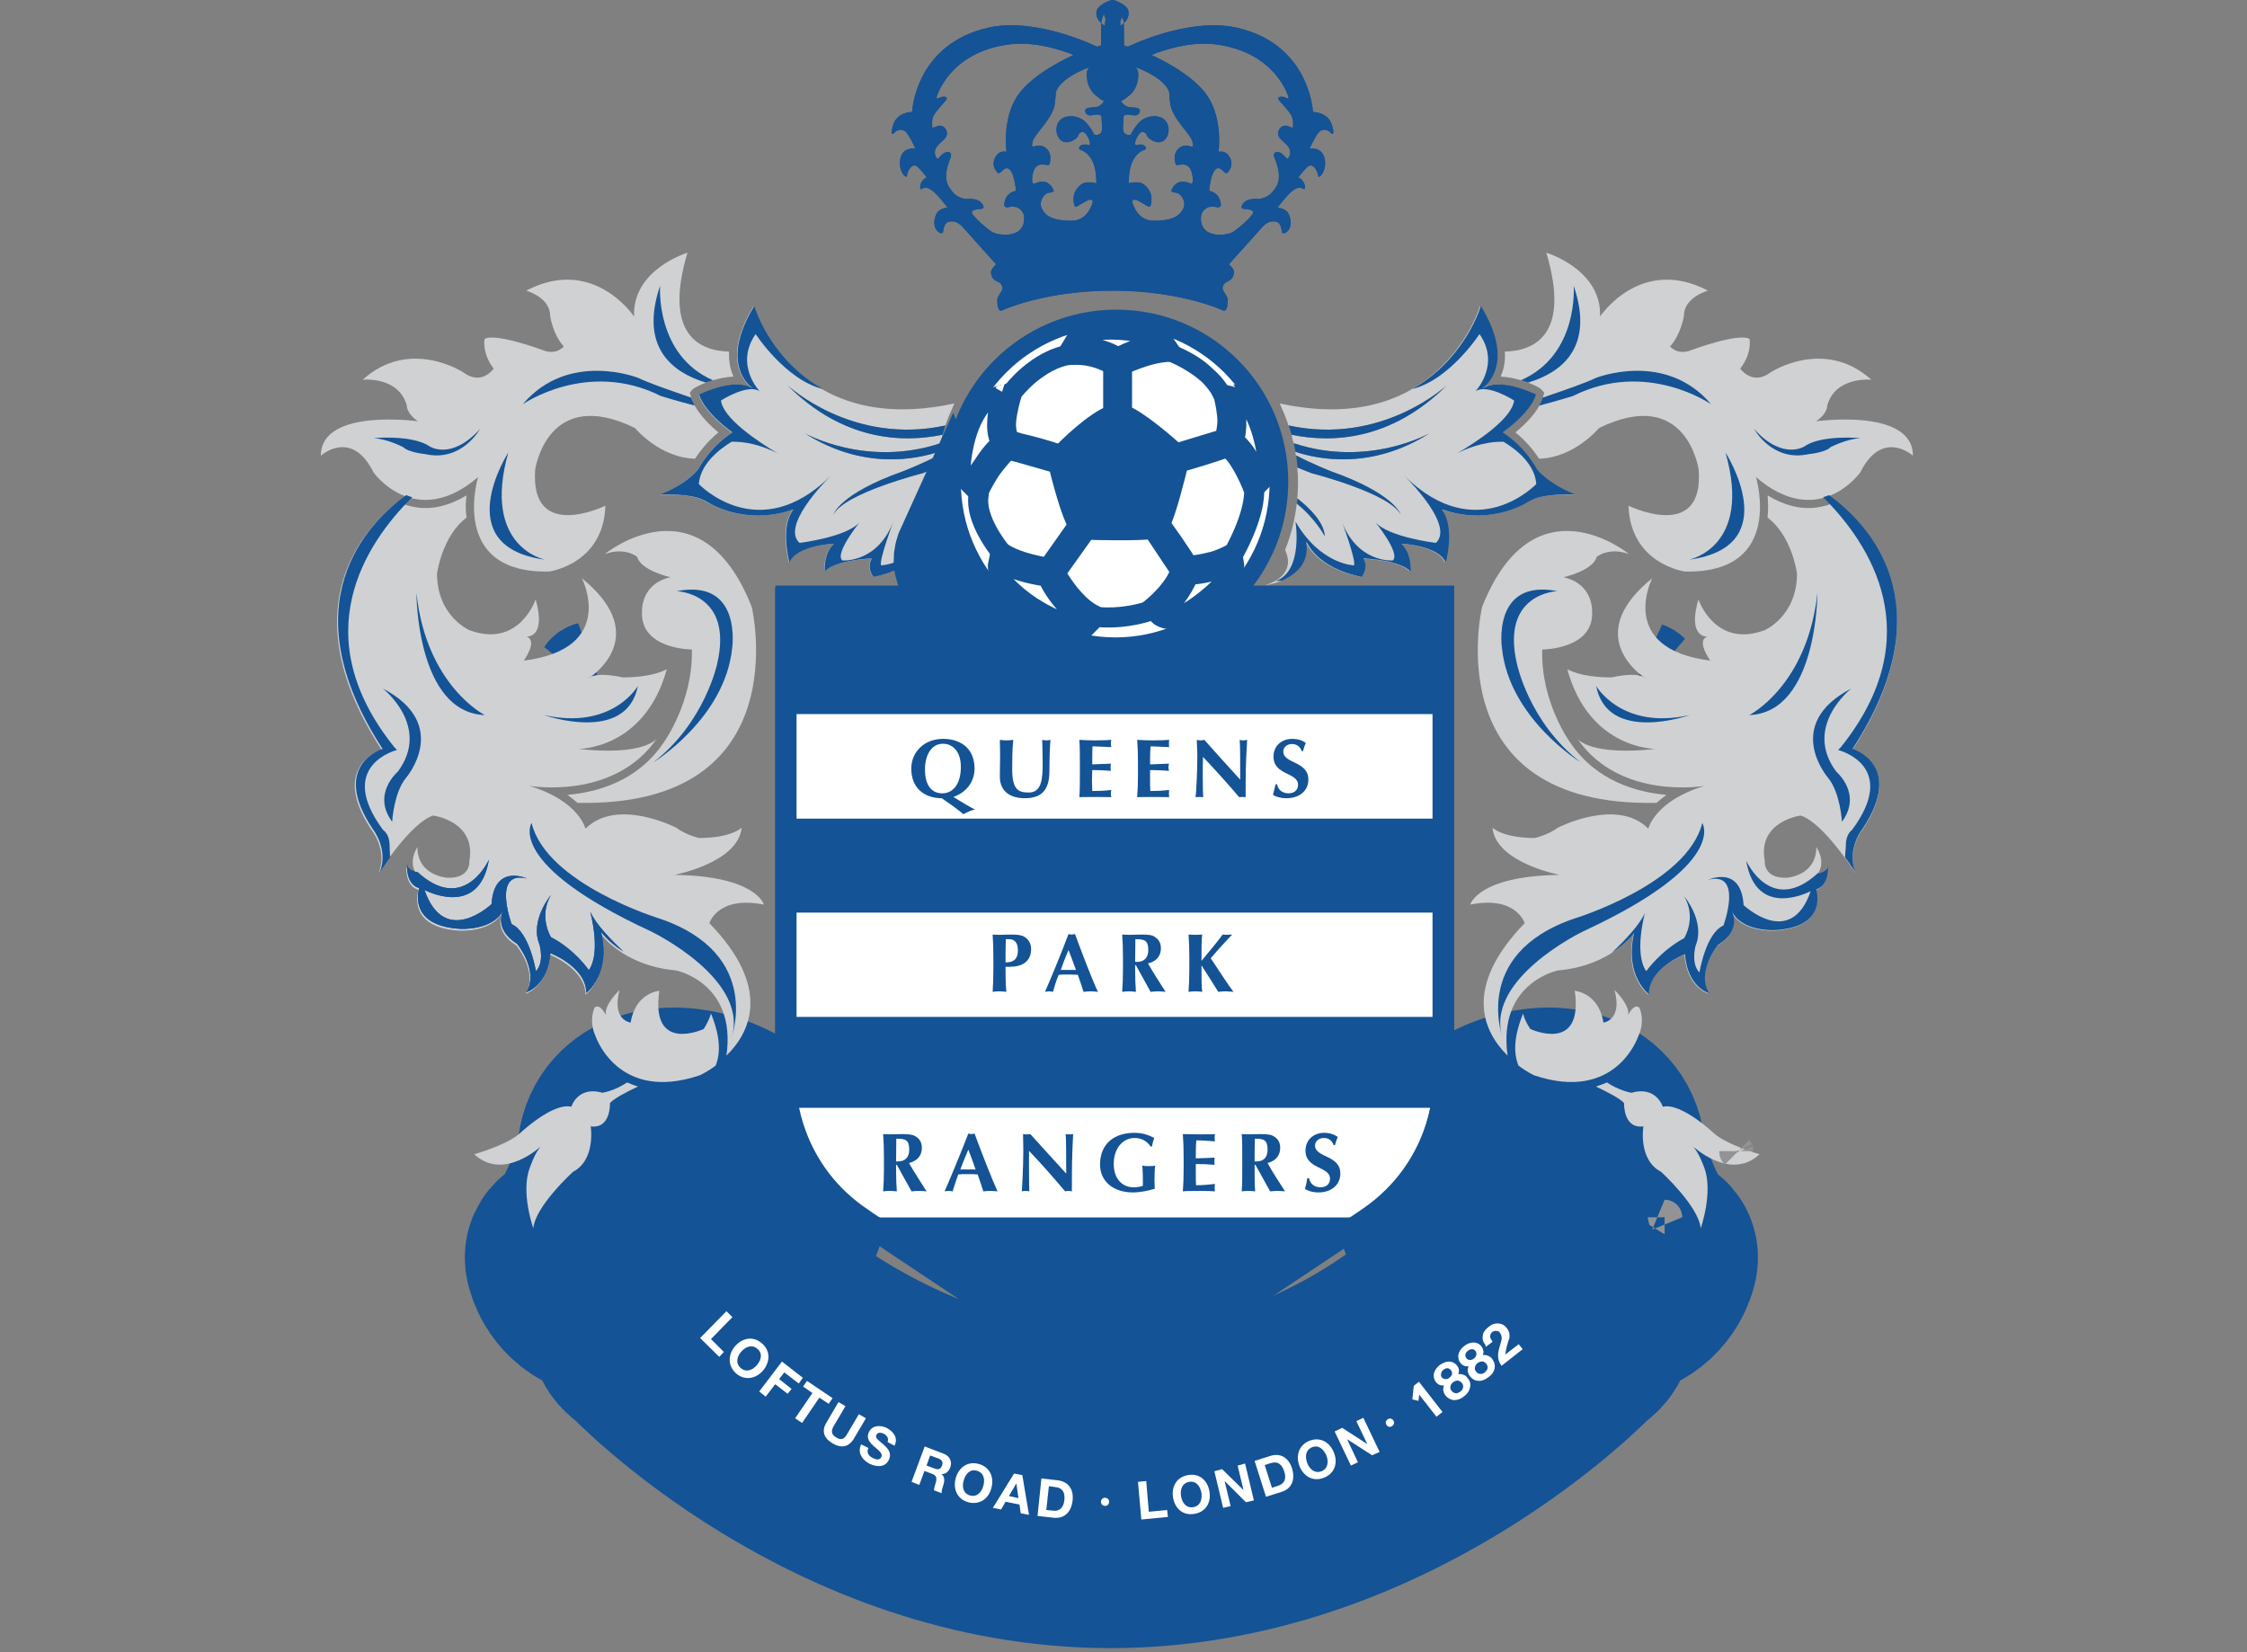 <?xml version="1.0" encoding="UTF-8"?>
<svg xmlns="http://www.w3.org/2000/svg" xmlns:xlink="http://www.w3.org/1999/xlink" width="34pt" height="25pt" viewBox="0 0 34 25" version="1.1">
<rect x="0" y="0" width="34" height="25" fill="#808080" stroke="none"/>
<g id="surface1">
<path style=" stroke:none;fill-rule:evenodd;fill:rgb(7.843%,32.549%,58.431%);fill-opacity:1;" d="M 11.73 8.898 L 11.73 16.523 C 11.73 16.523 11.754 17.746 12.863 18.555 C 12.914 18.594 12.965 18.629 13.02 18.664 L 16.848 21.219 L 20.68 18.664 C 20.719 18.637 20.758 18.609 20.797 18.586 C 21.945 17.777 21.969 16.523 21.969 16.523 L 21.969 8.898 Z M 11.73 8.898 "/>
<path style="fill:none;stroke-width:22.66;stroke-linecap:butt;stroke-linejoin:miter;stroke:rgb(57.647%,57.647%,58.824%);stroke-opacity:1;stroke-miterlimit:2.613;" d="M 168.946 297.981 L 168.78 298.091 L 169.111 298.091 Z M 168.946 297.981 " transform="matrix(0.071,0,0,0.071,4.857,-0)"/>
<path style="fill-rule:evenodd;fill:rgb(100%,100%,100%);fill-opacity:1;stroke-width:33.99;stroke-linecap:butt;stroke-linejoin:miter;stroke:rgb(7.843%,32.549%,58.431%);stroke-opacity:1;stroke-miterlimit:2.613;" d="M 82.616 258.155 C 88.18 259.856 93.304 259.088 95.397 255.961 C 98.262 251.682 94.626 244.606 87.244 240.107 C 79.916 235.664 71.653 235.554 68.843 239.778 C 66.309 243.563 68.843 249.543 74.572 253.931 L 73.03 255.248 C 69.669 256.4 65.868 261.94 62.948 267.097 C 64.656 267.645 66.364 268.468 68.017 269.456 C 70.496 270.937 72.534 272.802 74.077 274.667 C 78.043 267.865 80.853 260.404 80.853 260.404 C 81.735 258.155 82.616 258.155 82.616 258.155 Z M 82.616 258.155 " transform="matrix(0.071,0,0,0.071,4.857,-0)"/>
<path style="fill:none;stroke-width:41.898;stroke-linecap:butt;stroke-linejoin:miter;stroke:rgb(7.843%,32.549%,58.431%);stroke-opacity:1;stroke-miterlimit:2.613;" d="M 97.105 262.434 C 92.092 266.164 85.095 260.843 85.095 260.843 M 91.155 269.894 L 97.105 262.434 M 85.095 260.843 C 80.853 263.312 89.778 271.979 89.778 271.979 C 90.109 272.034 90.88 269.894 91.155 269.894 " transform="matrix(0.071,0,0,0.071,4.857,-0)"/>
<path style="fill-rule:evenodd;fill:rgb(7.843%,32.549%,58.431%);fill-opacity:1;stroke-width:41.898;stroke-linecap:butt;stroke-linejoin:miter;stroke:rgb(7.843%,32.549%,58.431%);stroke-opacity:1;stroke-miterlimit:2.613;" d="M 268.663 287.064 C 270.04 286.077 271.638 284.651 270.757 284.102 C 263.099 279.165 256.047 260.185 256.047 260.185 C 255.11 257.936 254.229 257.936 254.229 257.936 C 248.72 259.636 243.596 258.868 241.447 255.687 C 238.638 251.463 242.274 244.386 249.601 239.943 C 256.928 235.445 265.192 235.28 268.057 239.559 C 270.536 243.344 268.002 249.268 262.272 253.712 L 263.87 255.028 C 270.316 257.277 278.635 276.313 278.635 276.313 C 283.979 274.064 285.136 268.907 285.136 268.907 C 285.797 266.877 284.144 266.329 284.144 266.329 C 278.249 262.653 274.117 246.526 274.117 246.526 C 274.117 244.386 273.566 242.357 272.409 240.601 C 268.277 234.402 257.7 234.018 248.334 239.669 C 242.604 243.125 238.583 248.171 237.481 253.054 C 236.82 256.126 237.26 259.033 238.858 261.392 C 243.871 266.658 251.805 260.624 251.805 260.624 C 255.882 263.586 245.194 271.979 245.194 271.979 C 245.194 271.979 216.215 304.454 169.001 304.454 C 121.787 304.454 89.778 271.979 89.778 271.979 C 89.778 271.979 80.853 263.092 85.095 260.624 C 85.095 260.624 93.028 266.658 97.987 261.392 C 99.584 259.033 100.08 256.126 99.364 253.054 C 98.262 248.171 94.24 243.125 88.566 239.669 C 79.145 234.018 68.567 234.402 64.435 240.601 C 63.279 242.357 62.728 244.386 62.783 246.526 C 62.783 246.526 58.596 262.653 52.701 266.329 C 52.701 266.329 51.103 266.877 51.764 268.907 C 51.764 268.907 52.866 274.064 58.21 276.313 C 58.21 276.313 66.529 257.277 73.03 255.028 L 74.572 253.712 C 68.843 249.268 66.309 243.344 68.843 239.559 C 71.653 235.28 79.916 235.445 87.244 239.943 C 94.626 244.386 98.262 251.463 95.397 255.687 C 93.304 258.868 88.18 259.636 82.616 257.936 C 82.616 257.936 81.735 257.936 80.853 260.185 C 80.853 260.185 73.746 279.165 66.088 284.102 C 65.207 284.651 66.804 286.077 68.182 287.064 C 68.182 287.064 109.281 330.291 168.285 330.291 C 227.289 330.291 268.663 287.064 268.663 287.064 Z M 268.663 287.064 " transform="matrix(0.071,0,0,0.071,4.857,-0)"/>
<path style="fill-rule:evenodd;fill:rgb(100%,100%,100%);fill-opacity:1;stroke-width:33.99;stroke-linecap:butt;stroke-linejoin:miter;stroke:rgb(7.843%,32.549%,58.431%);stroke-opacity:1;stroke-miterlimit:2.613;" d="M 254.229 258.155 C 248.72 259.856 243.596 259.088 241.447 255.961 C 238.638 251.682 242.274 244.606 249.601 240.107 C 256.928 235.664 265.192 235.554 268.057 239.778 C 270.536 243.563 268.002 249.543 262.272 253.931 L 263.87 255.248 C 267.176 256.4 270.977 261.94 273.897 267.097 C 272.189 267.645 270.481 268.468 268.828 269.456 C 266.349 270.937 264.311 272.802 262.768 274.667 C 258.801 267.865 256.047 260.404 256.047 260.404 C 255.11 258.155 254.229 258.155 254.229 258.155 Z M 254.229 258.155 " transform="matrix(0.071,0,0,0.071,4.857,-0)"/>
<path style="fill:none;stroke-width:41.898;stroke-linecap:butt;stroke-linejoin:miter;stroke:rgb(7.843%,32.549%,58.431%);stroke-opacity:1;stroke-miterlimit:2.613;" d="M 239.739 262.434 C 244.753 266.164 251.805 260.843 251.805 260.843 M 246.351 270.772 L 239.739 262.434 M 251.805 260.843 C 256.047 263.312 246.791 270.772 246.791 270.772 C 246.461 270.882 246.681 270.772 246.351 270.772 " transform="matrix(0.071,0,0,0.071,4.857,-0)"/>
<path style=" stroke:none;fill-rule:evenodd;fill:rgb(100%,100%,100%);fill-opacity:1;" d="M 12.027 10.805 L 21.676 10.805 L 21.676 12.387 L 12.027 12.387 Z M 12.027 10.805 "/>
<path style=" stroke:none;fill-rule:evenodd;fill:rgb(100%,100%,100%);fill-opacity:1;" d="M 12.027 13.809 L 21.676 13.809 L 21.676 15.387 L 12.027 15.387 Z M 12.027 13.809 "/>
<path style=" stroke:none;fill-rule:evenodd;fill:rgb(7.843%,32.549%,58.431%);fill-opacity:1;" d="M 14.266 11.254 C 14.094 11.254 13.996 11.426 13.996 11.641 C 13.996 11.91 14.117 12.004 14.258 12.004 C 14.41 12.004 14.539 11.879 14.539 11.602 C 14.539 11.387 14.43 11.254 14.266 11.254 Z M 14.746 11.629 C 14.746 11.828 14.625 11.988 14.426 12.059 C 14.547 12.133 14.68 12.215 14.754 12.25 C 14.695 12.258 14.645 12.285 14.578 12.32 C 14.465 12.227 14.414 12.191 14.25 12.078 C 14.004 12.078 13.789 11.941 13.789 11.629 C 13.789 11.383 13.98 11.18 14.27 11.18 C 14.535 11.18 14.746 11.324 14.746 11.629 Z M 14.746 11.629 "/>
<path style=" stroke:none;fill-rule:evenodd;fill:rgb(7.843%,32.549%,58.431%);fill-opacity:1;" d="M 15.129 11.75 C 15.129 11.613 15.133 11.547 15.133 11.457 C 15.133 11.32 15.129 11.238 15.129 11.195 C 15.16 11.199 15.195 11.203 15.23 11.203 C 15.262 11.203 15.301 11.199 15.332 11.195 C 15.316 11.359 15.316 11.492 15.316 11.637 C 15.316 11.941 15.402 11.992 15.566 11.992 C 15.766 11.992 15.777 11.777 15.777 11.543 C 15.777 11.426 15.773 11.312 15.77 11.195 C 15.789 11.199 15.812 11.203 15.832 11.203 C 15.855 11.203 15.875 11.199 15.895 11.195 C 15.887 11.273 15.879 11.453 15.879 11.668 C 15.879 11.961 15.754 12.078 15.508 12.078 C 15.297 12.078 15.129 11.984 15.129 11.75 Z M 15.129 11.75 "/>
<path style=" stroke:none;fill-rule:evenodd;fill:rgb(7.843%,32.549%,58.431%);fill-opacity:1;" d="M 16.34 11.543 C 16.34 11.402 16.34 11.309 16.332 11.195 C 16.406 11.199 16.48 11.203 16.555 11.203 C 16.676 11.203 16.781 11.199 16.816 11.195 C 16.812 11.211 16.809 11.227 16.809 11.25 C 16.809 11.277 16.812 11.289 16.816 11.305 C 16.719 11.301 16.57 11.293 16.531 11.293 C 16.527 11.383 16.527 11.473 16.527 11.566 C 16.633 11.562 16.715 11.559 16.809 11.555 C 16.805 11.586 16.805 11.594 16.805 11.613 C 16.805 11.625 16.805 11.637 16.809 11.664 C 16.715 11.656 16.621 11.652 16.527 11.652 C 16.527 11.703 16.523 11.758 16.523 11.812 C 16.523 11.863 16.527 11.918 16.527 11.969 C 16.621 11.969 16.719 11.965 16.816 11.953 C 16.812 11.973 16.809 11.984 16.809 12.012 C 16.809 12.035 16.812 12.047 16.816 12.062 C 16.77 12.062 16.711 12.059 16.598 12.059 C 16.395 12.059 16.359 12.062 16.332 12.062 C 16.34 11.953 16.34 11.855 16.34 11.715 Z M 16.34 11.543 "/>
<path style=" stroke:none;fill-rule:evenodd;fill:rgb(7.843%,32.549%,58.431%);fill-opacity:1;" d="M 17.219 11.543 C 17.219 11.402 17.215 11.309 17.207 11.195 C 17.281 11.199 17.355 11.203 17.43 11.203 C 17.551 11.203 17.656 11.199 17.691 11.195 C 17.688 11.211 17.688 11.227 17.688 11.25 C 17.688 11.277 17.688 11.289 17.691 11.305 C 17.598 11.301 17.445 11.293 17.41 11.293 C 17.402 11.383 17.402 11.473 17.402 11.566 C 17.512 11.562 17.59 11.559 17.688 11.555 C 17.684 11.586 17.68 11.594 17.68 11.613 C 17.68 11.625 17.684 11.637 17.688 11.664 C 17.59 11.656 17.496 11.652 17.402 11.652 C 17.402 11.703 17.402 11.758 17.402 11.812 C 17.402 11.863 17.402 11.918 17.406 11.969 C 17.5 11.969 17.594 11.965 17.691 11.953 C 17.688 11.973 17.688 11.984 17.688 12.012 C 17.688 12.035 17.688 12.047 17.691 12.062 C 17.645 12.062 17.59 12.059 17.473 12.059 C 17.27 12.059 17.234 12.062 17.207 12.062 C 17.215 11.953 17.219 11.855 17.219 11.715 Z M 17.219 11.543 "/>
<path style=" stroke:none;fill-rule:evenodd;fill:rgb(7.843%,32.549%,58.431%);fill-opacity:1;" d="M 18.109 11.195 C 18.129 11.199 18.148 11.203 18.164 11.203 C 18.184 11.203 18.203 11.199 18.223 11.195 C 18.402 11.398 18.582 11.594 18.766 11.797 C 18.766 11.594 18.766 11.254 18.758 11.195 C 18.773 11.199 18.793 11.203 18.812 11.203 C 18.832 11.203 18.848 11.199 18.871 11.195 C 18.848 11.562 18.848 11.73 18.848 12.062 C 18.832 12.062 18.816 12.059 18.797 12.059 C 18.781 12.059 18.766 12.062 18.75 12.062 C 18.578 11.859 18.395 11.656 18.203 11.453 C 18.199 11.547 18.199 11.652 18.199 11.746 C 18.199 11.945 18.203 12.02 18.207 12.062 C 18.188 12.062 18.168 12.059 18.148 12.059 C 18.129 12.059 18.109 12.062 18.09 12.062 C 18.098 12.027 18.117 11.703 18.117 11.445 C 18.117 11.332 18.109 11.258 18.109 11.195 Z M 18.109 11.195 "/>
<path style=" stroke:none;fill-rule:evenodd;fill:rgb(7.843%,32.549%,58.431%);fill-opacity:1;" d="M 19.699 11.367 C 19.672 11.297 19.621 11.258 19.547 11.258 C 19.469 11.258 19.418 11.312 19.418 11.371 C 19.418 11.559 19.797 11.512 19.797 11.797 C 19.797 11.965 19.664 12.078 19.465 12.078 C 19.375 12.078 19.301 12.055 19.262 12.027 C 19.277 11.969 19.289 11.922 19.301 11.867 L 19.324 11.867 C 19.336 11.941 19.395 12.004 19.496 12.004 C 19.594 12.004 19.641 11.945 19.641 11.875 C 19.641 11.684 19.27 11.734 19.27 11.449 C 19.27 11.277 19.402 11.18 19.551 11.18 C 19.641 11.18 19.707 11.203 19.758 11.242 C 19.742 11.281 19.73 11.312 19.715 11.367 Z M 19.699 11.367 "/>
<path style=" stroke:none;fill-rule:evenodd;fill:rgb(7.843%,32.549%,58.431%);fill-opacity:1;" d="M 15.27 14.211 C 15.25 14.211 15.23 14.211 15.219 14.211 C 15.215 14.328 15.215 14.449 15.215 14.562 C 15.301 14.562 15.402 14.543 15.402 14.379 C 15.402 14.25 15.34 14.211 15.27 14.211 Z M 15.031 14.488 C 15.031 14.344 15.027 14.25 15.02 14.141 C 15.047 14.141 15.082 14.145 15.121 14.145 C 15.18 14.145 15.246 14.141 15.305 14.141 C 15.422 14.141 15.484 14.156 15.523 14.191 C 15.574 14.234 15.602 14.285 15.602 14.359 C 15.602 14.551 15.465 14.629 15.277 14.629 L 15.215 14.629 C 15.215 14.754 15.215 14.879 15.227 15.008 C 15.195 15.004 15.164 15 15.121 15 C 15.082 15 15.047 15.004 15.02 15.008 C 15.027 14.895 15.031 14.801 15.031 14.656 Z M 15.031 14.488 "/>
<path style=" stroke:none;fill-rule:evenodd;fill:rgb(7.843%,32.549%,58.431%);fill-opacity:1;" d="M 16.281 14.676 C 16.242 14.574 16.207 14.473 16.168 14.375 C 16.125 14.473 16.086 14.574 16.051 14.676 Z M 16.613 15.008 C 16.57 15.004 16.539 15 16.5 15 C 16.465 15 16.43 15.004 16.395 15.008 C 16.367 14.922 16.34 14.832 16.309 14.75 C 16.254 14.746 16.203 14.746 16.148 14.746 C 16.105 14.746 16.062 14.746 16.02 14.75 C 15.984 14.832 15.957 14.918 15.934 15.008 C 15.914 15.004 15.895 15 15.875 15 C 15.855 15 15.836 15.004 15.812 15.008 C 15.875 14.867 16.062 14.418 16.168 14.133 C 16.184 14.137 16.199 14.141 16.215 14.141 C 16.234 14.141 16.246 14.137 16.266 14.133 C 16.371 14.418 16.516 14.801 16.613 15.008 Z M 16.613 15.008 "/>
<path style=" stroke:none;fill-rule:evenodd;fill:rgb(7.843%,32.549%,58.431%);fill-opacity:1;" d="M 17.18 14.211 C 17.18 14.324 17.176 14.438 17.176 14.551 C 17.188 14.555 17.195 14.555 17.203 14.555 C 17.312 14.555 17.375 14.492 17.375 14.375 C 17.375 14.227 17.316 14.211 17.18 14.211 Z M 17.188 14.605 L 17.176 14.605 L 17.176 14.656 C 17.176 14.801 17.18 14.895 17.188 15.008 C 17.16 15.004 17.125 15 17.086 15 C 17.043 15 17.008 15.004 16.98 15.008 C 16.988 14.895 16.992 14.801 16.992 14.656 L 16.992 14.488 C 16.992 14.348 16.988 14.25 16.98 14.141 C 17.008 14.141 17.043 14.145 17.086 14.145 C 17.129 14.145 17.184 14.141 17.27 14.141 C 17.395 14.141 17.441 14.148 17.484 14.184 C 17.535 14.219 17.566 14.273 17.566 14.348 C 17.566 14.469 17.496 14.547 17.371 14.578 C 17.449 14.719 17.547 14.863 17.637 15.008 C 17.602 15.004 17.562 15 17.523 15 C 17.488 15 17.449 15.004 17.41 15.008 Z M 17.188 14.605 "/>
<path style=" stroke:none;fill-rule:evenodd;fill:rgb(7.843%,32.549%,58.431%);fill-opacity:1;" d="M 18.18 14.613 C 18.18 14.793 18.18 14.926 18.191 15.008 C 18.16 15.004 18.129 15 18.086 15 C 18.047 15 18.012 15.004 17.984 15.008 C 17.992 14.895 17.996 14.801 17.996 14.656 L 17.996 14.488 C 17.996 14.348 17.992 14.25 17.984 14.141 C 18.012 14.141 18.047 14.145 18.086 14.145 C 18.129 14.145 18.16 14.141 18.191 14.141 C 18.18 14.207 18.18 14.379 18.18 14.539 C 18.293 14.406 18.457 14.203 18.5 14.141 C 18.523 14.141 18.547 14.145 18.57 14.145 C 18.59 14.145 18.613 14.141 18.645 14.141 C 18.59 14.195 18.387 14.418 18.32 14.5 C 18.43 14.664 18.594 14.918 18.664 15.008 C 18.613 15.004 18.578 15 18.543 15 C 18.504 15 18.469 15.004 18.434 15.008 C 18.352 14.875 18.266 14.742 18.184 14.613 Z M 18.18 14.613 "/>
<path style=" stroke:none;fill-rule:evenodd;fill:rgb(81.569%,81.961%,82.745%);fill-opacity:1;" d="M 10.469 9.828 C 10.469 9.828 9.672 9.828 9.715 9.238 C 9.715 9.238 9.699 8.832 10.145 8.734 C 10.145 8.734 9.699 8.637 9.641 8.426 C 9.641 8.426 9.461 8.273 9.152 8.383 C 9.152 8.383 10.594 7.203 11.375 9.184 C 11.375 9.184 12.098 12.219 8.738 12.148 C 8.695 12.109 8.645 12.07 8.586 12.027 C 9.039 11.988 9.645 11.82 10.035 11.246 C 10.035 11.246 10.488 10.633 10.469 9.828 Z M 10.469 9.828 "/>
<path style=" stroke:none;fill-rule:evenodd;fill:rgb(81.569%,81.961%,82.745%);fill-opacity:1;" d="M 8.938 10.242 C 8.922 10.246 8.91 10.254 8.902 10.266 C 8.902 10.266 8.914 10.254 8.938 10.242 Z M 8.938 10.242 "/>
<path style="fill-rule:evenodd;fill:rgb(81.569%,81.961%,82.745%);fill-opacity:1;stroke-width:22.66;stroke-linecap:butt;stroke-linejoin:miter;stroke:rgb(7.843%,32.549%,58.431%);stroke-opacity:1;stroke-miterlimit:2.613;" d="M 57.549 143.835 C 57.329 143.89 57.163 143.999 57.053 144.164 C 57.053 144.164 57.218 143.999 57.549 143.835 Z M 57.549 143.835 " transform="matrix(0.071,0,0,0.071,4.857,-0)"/>
<path style=" stroke:none;fill-rule:evenodd;fill:rgb(81.569%,81.961%,82.745%);fill-opacity:1;" d="M 10.871 6.543 C 10.73 6.426 10.52 6.223 10.457 6.008 L 10.438 5.941 L 10.477 5.895 C 10.508 5.855 10.809 5.711 11.098 5.699 C 11.059 5.609 11.031 5.504 11.031 5.371 C 11.031 5.355 11.031 5.336 11.031 5.32 C 10.594 5.309 10.031 5.074 10.402 3.824 C 10.402 3.824 9.566 4.074 9.594 4.789 C 9.594 4.789 8.98 3.863 7.961 4.398 C 7.961 4.398 8.324 4.496 8.324 4.777 C 8.324 4.777 8.363 5.059 8.531 5.242 C 8.531 5.242 8.422 5.383 8.211 5.297 C 8.211 5.297 7.496 5.031 7.332 5.129 C 7.332 5.129 7.289 5.34 7.469 5.578 C 7.469 5.578 7.289 5.844 7.008 5.633 C 7.008 5.633 6.199 5.102 5.488 5.746 C 5.488 5.746 6.031 5.688 6.156 6.137 C 6.156 6.137 6.145 6.25 6.324 6.375 C 6.324 6.375 4.855 6.168 4.855 6.895 C 4.855 6.895 5.32 6.477 5.652 7.148 C 5.652 7.148 6.281 8.035 7.234 7.219 C 7.234 7.219 6.785 8.68 8.309 8.648 C 8.309 8.648 9.133 8.539 9.16 7.652 C 9.16 7.652 8.016 8.215 8.098 7.105 C 8.098 7.105 8.281 5.828 9.609 6.477 C 9.609 6.477 9.977 6.926 10.516 6.941 C 10.582 6.84 10.699 6.684 10.871 6.543 Z M 10.871 6.543 "/>
<path style="fill:none;stroke-width:22.66;stroke-linecap:butt;stroke-linejoin:miter;stroke:rgb(7.843%,32.549%,58.431%);stroke-opacity:1;stroke-miterlimit:2.613;" d="M 57.549 143.835 C 57.329 143.89 57.163 143.999 57.053 144.164 C 57.053 144.164 57.218 143.999 57.549 143.835 Z M 57.549 143.835 " transform="matrix(0.071,0,0,0.071,4.857,-0)"/>
<path style=" stroke:none;fill-rule:evenodd;fill:rgb(81.569%,81.961%,82.745%);fill-opacity:1;" d="M 10.992 15.973 C 11.352 15.621 11.684 14.949 10.734 13.969 C 10.734 13.969 10.859 13.547 11.559 13.688 C 11.559 13.688 11.445 13.254 10.203 13.238 C 10.203 13.238 11.168 13.059 11.223 12.523 C 11.223 12.523 11.07 12.68 10.578 12.68 C 10.578 12.68 10.383 12.637 10.23 12.523 C 10.23 12.523 9.336 12.062 8.859 12.539 C 8.859 12.539 8.762 12.117 8.008 11.891 C 8.008 11.891 9.293 12.117 9.938 11.176 C 9.922 11.195 9.723 11.438 8.75 11.332 C 8.75 11.332 9.754 11.344 10.09 10.125 C 10.09 10.125 9.895 10.25 9.422 10.25 C 9.422 10.25 9.082 10.168 8.938 10.242 C 8.914 10.254 8.902 10.266 8.902 10.266 C 8.91 10.254 8.922 10.246 8.938 10.242 C 9.105 10.121 9.781 9.543 8.805 8.75 C 8.805 8.75 9.352 9.816 7.926 9.996 C 7.926 9.996 8.148 9.688 7.965 9.633 C 7.965 9.633 8.273 9.66 8.105 9.07 C 8.105 9.07 7.855 9.816 7.102 9.535 C 7.102 9.535 6.613 9.324 6.613 8.68 C 6.613 8.68 6.684 8.117 7.059 7.832 C 7.051 7.773 7.047 7.719 7.047 7.668 C 7.047 7.605 7.055 7.551 7.059 7.496 C 6.812 7.645 6.562 7.711 6.32 7.68 C 6.207 7.664 6.105 7.633 6.02 7.594 C 5.418 8.074 4.426 9.27 5.773 11.344 C 5.773 11.344 4.977 11.582 5.617 12.551 C 5.617 12.551 5.871 12.859 5.73 13.211 C 5.73 13.211 6.207 12.453 6.555 12.34 C 6.555 12.34 7.211 12.426 7.102 13.027 C 7.102 13.027 7.129 13.297 6.766 13.281 C 6.766 13.281 6.316 13.254 6.316 12.816 C 6.316 12.816 6.164 13.043 6.305 13.227 C 6.305 13.227 6.148 13.199 6.148 13.098 C 6.148 13.098 6.121 13.406 6.332 13.465 C 6.332 13.465 6.137 14.039 6.961 14.082 C 6.961 14.082 7.449 14.109 7.602 13.801 C 7.602 13.801 7.449 14.082 7.812 14.305 C 7.812 14.305 8.148 14.711 7.953 15.035 C 7.953 15.035 8.273 14.953 8.316 14.445 C 8.316 14.445 8.859 14.656 8.859 15.051 C 8.859 15.051 9.238 14.77 9.086 14.125 C 9.086 14.125 9.422 14.613 10.23 14.684 C 10.23 14.684 11.148 14.867 10.992 15.973 Z M 10.992 15.973 "/>
<path style=" stroke:none;fill-rule:evenodd;fill:rgb(81.569%,81.961%,82.745%);fill-opacity:1;" d="M 9.117 16.535 C 8.742 16.426 8.645 16.746 8.645 16.746 C 8.363 16.68 7.875 17.141 7.875 17.141 C 7.68 17.324 7.176 17.465 7.176 17.465 C 7.625 17.883 8.195 17.336 8.195 17.336 C 8.098 17.422 8.016 17.672 8.016 17.672 C 7.875 18.039 8.07 18.586 8.07 18.586 C 8.098 18.25 8.672 17.73 8.672 17.73 C 9.02 17.547 8.938 17.043 8.938 17.043 C 9.246 17.086 9.23 16.691 9.23 16.691 C 9.281 16.629 9.461 16.531 9.652 16.441 C 9.598 16.422 9.543 16.402 9.488 16.379 C 9.305 16.504 9.117 16.535 9.117 16.535 Z M 9.117 16.535 "/>
<path style=" stroke:none;fill-rule:evenodd;fill:rgb(81.569%,81.961%,82.745%);fill-opacity:1;" d="M 10.758 15.336 C 10.738 15.406 10.703 15.484 10.648 15.57 C 10.648 15.57 9.836 15.949 9.977 14.992 C 9.977 14.992 9.613 15.02 9.543 15.473 C 9.543 15.473 9.25 15.441 9.375 14.98 C 9.375 14.98 9.137 15.203 9.168 15.359 C 9.168 15.359 9.082 15.176 8.996 15.246 C 8.996 15.246 8.902 15.441 9.012 15.68 C 9.012 15.68 9.348 16.691 10.59 16.27 C 10.59 16.27 10.695 16.223 10.828 16.125 C 10.934 15.871 10.852 15.562 10.758 15.336 Z M 10.758 15.336 "/>
<path style=" stroke:none;fill-rule:evenodd;fill:rgb(7.843%,32.549%,58.431%);fill-opacity:1;" d="M 8.234 10.82 C 8.234 10.82 9.48 11.262 9.652 10.379 C 9.652 10.379 9.27 11.051 8.234 10.82 Z M 8.234 10.82 "/>
<path style=" stroke:none;fill-rule:evenodd;fill:rgb(7.843%,32.549%,58.431%);fill-opacity:1;" d="M 7.691 6.848 C 7.691 6.848 6.773 8.273 8.25 8.469 C 8.25 8.469 7.285 8.285 7.691 6.848 Z M 7.691 6.848 "/>
<path style=" stroke:none;fill-rule:evenodd;fill:rgb(7.843%,32.549%,58.431%);fill-opacity:1;" d="M 5.648 6.629 C 5.648 6.629 6.238 6.574 6.5 6.754 C 6.5 6.754 6.828 6.973 7.262 6.492 C 7.262 6.492 6.988 6.996 6.434 6.871 C 6.434 6.871 6.184 6.848 6.102 6.766 C 6.102 6.766 5.863 6.641 5.648 6.629 Z M 5.648 6.629 "/>
<path style=" stroke:none;fill-rule:evenodd;fill:rgb(7.843%,32.549%,58.431%);fill-opacity:1;" d="M 10.238 8.945 C 10.238 8.945 11.102 8.969 10.852 10.043 C 10.852 10.043 10.668 10.93 9.887 11.535 C 9.887 11.535 10.965 10.875 11.078 9.812 C 11.078 9.812 11.238 8.75 10.238 8.945 Z M 10.238 8.945 "/>
<path style=" stroke:none;fill-rule:evenodd;fill:rgb(7.843%,32.549%,58.431%);fill-opacity:1;" d="M 9.66 5.719 C 9.66 5.719 8.605 5.297 7.91 6.117 C 7.91 6.117 8.887 5.434 10 5.992 C 10 5.992 10.234 6.066 10.512 6.137 C 10.492 6.098 10.473 6.055 10.457 6.016 C 10.125 5.902 9.789 5.785 9.66 5.719 Z M 9.66 5.719 "/>
<path style=" stroke:none;fill-rule:evenodd;fill:rgb(7.843%,32.549%,58.431%);fill-opacity:1;" d="M 9.988 4.324 C 9.668 5.266 10.188 5.641 10.68 5.789 C 10.715 5.777 10.75 5.766 10.789 5.754 C 9.91 5.371 9.988 4.324 9.988 4.324 Z M 9.988 4.324 "/>
<path style=" stroke:none;fill-rule:evenodd;fill:rgb(7.843%,32.549%,58.431%);fill-opacity:1;" d="M 6.301 8.973 C 6.301 8.973 6.301 10.781 7.336 10.82 C 7.336 10.82 6.453 10.379 6.301 8.973 Z M 6.301 8.973 "/>
<path style=" stroke:none;fill-rule:evenodd;fill:rgb(7.843%,32.549%,58.431%);fill-opacity:1;" d="M 8.043 12.453 C 8.043 12.453 7.641 13.07 9.844 14.09 C 9.844 14.09 11.395 14.832 11.055 15.746 C 11.055 15.746 11.578 14.441 9.977 13.898 C 9.977 13.898 8.273 13.379 8.043 12.453 Z M 8.043 12.453 "/>
<path style=" stroke:none;fill-rule:evenodd;fill:rgb(100%,100%,100%);fill-opacity:1;" d="M 20.625 18.34 C 21.352 17.828 21.574 17.129 21.641 16.762 L 12.059 16.762 C 12.125 17.125 12.344 17.809 13.039 18.312 L 13.18 18.41 L 13.184 18.414 C 13.184 18.414 13.191 18.418 13.199 18.422 L 20.504 18.422 C 20.516 18.414 20.52 18.41 20.52 18.41 Z M 20.625 18.34 "/>
<path style=" stroke:none;fill-rule:evenodd;fill:rgb(7.843%,32.549%,58.431%);fill-opacity:1;" d="M 13.562 17.23 C 13.562 17.344 13.559 17.457 13.559 17.574 C 13.57 17.574 13.578 17.574 13.586 17.574 C 13.695 17.574 13.758 17.512 13.758 17.395 C 13.758 17.246 13.699 17.23 13.562 17.23 Z M 13.57 17.625 L 13.559 17.625 L 13.559 17.68 C 13.559 17.82 13.562 17.914 13.57 18.027 C 13.539 18.023 13.508 18.02 13.465 18.02 C 13.426 18.02 13.391 18.023 13.363 18.027 C 13.371 17.914 13.375 17.82 13.375 17.68 L 13.375 17.508 C 13.375 17.367 13.371 17.27 13.363 17.16 C 13.391 17.16 13.426 17.164 13.465 17.164 C 13.512 17.164 13.566 17.16 13.648 17.16 C 13.777 17.16 13.82 17.172 13.867 17.203 C 13.918 17.238 13.949 17.293 13.949 17.367 C 13.949 17.488 13.879 17.566 13.754 17.598 C 13.836 17.742 13.93 17.883 14.02 18.027 C 13.984 18.023 13.945 18.02 13.906 18.02 C 13.871 18.02 13.832 18.023 13.793 18.027 Z M 13.57 17.625 "/>
<path style=" stroke:none;fill-rule:evenodd;fill:rgb(7.843%,32.549%,58.431%);fill-opacity:1;" d="M 14.762 17.695 C 14.727 17.594 14.691 17.492 14.652 17.395 C 14.609 17.492 14.57 17.594 14.531 17.695 Z M 15.094 18.027 C 15.055 18.023 15.02 18.02 14.984 18.02 C 14.949 18.02 14.914 18.023 14.879 18.027 C 14.852 17.941 14.824 17.855 14.793 17.77 C 14.738 17.766 14.684 17.766 14.633 17.766 C 14.586 17.766 14.543 17.766 14.5 17.77 C 14.469 17.855 14.441 17.938 14.414 18.027 C 14.395 18.023 14.379 18.02 14.355 18.02 C 14.336 18.02 14.316 18.023 14.293 18.027 C 14.355 17.887 14.543 17.438 14.652 17.152 C 14.668 17.156 14.684 17.16 14.699 17.16 C 14.715 17.16 14.73 17.156 14.746 17.152 C 14.852 17.438 15 17.82 15.094 18.027 Z M 15.094 18.027 "/>
<path style=" stroke:none;fill-rule:evenodd;fill:rgb(7.843%,32.549%,58.431%);fill-opacity:1;" d="M 15.48 17.16 C 15.496 17.164 15.516 17.164 15.535 17.164 C 15.555 17.164 15.574 17.164 15.59 17.16 C 15.773 17.359 15.949 17.559 16.133 17.758 C 16.133 17.559 16.133 17.215 16.125 17.16 C 16.145 17.164 16.164 17.164 16.184 17.164 C 16.199 17.164 16.219 17.164 16.238 17.16 C 16.219 17.523 16.219 17.691 16.219 18.027 C 16.199 18.023 16.184 18.02 16.168 18.02 C 16.148 18.02 16.133 18.023 16.117 18.027 C 15.945 17.824 15.766 17.617 15.57 17.414 C 15.57 17.508 15.57 17.613 15.57 17.707 C 15.57 17.91 15.574 17.98 15.574 18.027 C 15.555 18.023 15.535 18.02 15.516 18.02 C 15.5 18.02 15.48 18.023 15.461 18.027 C 15.465 17.988 15.484 17.664 15.484 17.41 C 15.484 17.297 15.48 17.219 15.48 17.16 Z M 15.48 17.16 "/>
<path style=" stroke:none;fill-rule:evenodd;fill:rgb(7.843%,32.549%,58.431%);fill-opacity:1;" d="M 17.41 17.348 C 17.359 17.27 17.277 17.219 17.164 17.219 C 17.012 17.219 16.852 17.352 16.852 17.613 C 16.852 17.812 16.961 17.965 17.152 17.965 C 17.195 17.965 17.27 17.957 17.293 17.941 C 17.293 17.922 17.293 17.891 17.293 17.852 C 17.293 17.719 17.285 17.66 17.285 17.637 C 17.301 17.641 17.328 17.645 17.379 17.645 C 17.438 17.645 17.465 17.641 17.48 17.637 C 17.473 17.664 17.469 17.77 17.469 17.848 C 17.469 17.902 17.473 17.969 17.473 17.988 C 17.363 18.02 17.25 18.043 17.141 18.043 C 16.852 18.043 16.645 17.879 16.645 17.621 C 16.645 17.301 16.867 17.141 17.164 17.141 C 17.289 17.141 17.375 17.172 17.465 17.219 C 17.449 17.262 17.438 17.305 17.43 17.348 Z M 17.41 17.348 "/>
<path style=" stroke:none;fill-rule:evenodd;fill:rgb(7.843%,32.549%,58.431%);fill-opacity:1;" d="M 17.91 17.508 C 17.91 17.367 17.906 17.27 17.898 17.16 C 17.973 17.16 18.051 17.164 18.121 17.164 C 18.246 17.164 18.352 17.164 18.383 17.16 C 18.383 17.176 18.379 17.188 18.379 17.211 C 18.379 17.238 18.383 17.25 18.383 17.27 C 18.289 17.262 18.141 17.254 18.102 17.254 C 18.094 17.344 18.094 17.434 18.094 17.527 C 18.203 17.523 18.285 17.523 18.379 17.516 C 18.375 17.547 18.375 17.559 18.375 17.574 C 18.375 17.586 18.375 17.598 18.379 17.625 C 18.285 17.617 18.191 17.613 18.094 17.613 C 18.094 17.668 18.094 17.719 18.094 17.773 C 18.094 17.828 18.094 17.883 18.098 17.934 C 18.191 17.934 18.289 17.926 18.383 17.914 C 18.383 17.934 18.379 17.945 18.379 17.973 C 18.379 18 18.383 18.012 18.383 18.027 C 18.34 18.023 18.281 18.02 18.164 18.02 C 17.961 18.02 17.93 18.023 17.898 18.027 C 17.906 17.914 17.91 17.82 17.91 17.68 Z M 17.91 17.508 "/>
<path style=" stroke:none;fill-rule:evenodd;fill:rgb(7.843%,32.549%,58.431%);fill-opacity:1;" d="M 18.988 17.23 C 18.984 17.344 18.984 17.457 18.984 17.574 C 18.992 17.574 19 17.574 19.012 17.574 C 19.121 17.574 19.18 17.512 19.18 17.395 C 19.18 17.246 19.121 17.23 18.988 17.23 Z M 18.996 17.625 L 18.984 17.625 L 18.984 17.68 C 18.984 17.82 18.984 17.914 18.992 18.027 C 18.965 18.023 18.93 18.02 18.891 18.02 C 18.848 18.02 18.816 18.023 18.789 18.027 C 18.797 17.914 18.797 17.82 18.797 17.68 L 18.797 17.508 C 18.797 17.367 18.797 17.27 18.789 17.16 C 18.816 17.16 18.848 17.164 18.891 17.164 C 18.934 17.164 18.988 17.16 19.074 17.16 C 19.199 17.16 19.246 17.172 19.289 17.203 C 19.34 17.238 19.371 17.293 19.371 17.367 C 19.371 17.488 19.301 17.566 19.18 17.598 C 19.258 17.742 19.352 17.883 19.445 18.027 C 19.406 18.023 19.371 18.02 19.332 18.02 C 19.293 18.02 19.254 18.023 19.219 18.027 Z M 18.996 17.625 "/>
<path style=" stroke:none;fill-rule:evenodd;fill:rgb(7.843%,32.549%,58.431%);fill-opacity:1;" d="M 20.18 17.328 C 20.156 17.258 20.105 17.219 20.031 17.219 C 19.953 17.219 19.898 17.273 19.898 17.332 C 19.898 17.52 20.281 17.473 20.281 17.758 C 20.281 17.926 20.148 18.043 19.949 18.043 C 19.859 18.043 19.781 18.016 19.746 17.988 C 19.762 17.93 19.773 17.887 19.781 17.828 L 19.809 17.828 C 19.82 17.902 19.879 17.965 19.98 17.965 C 20.078 17.965 20.125 17.906 20.125 17.836 C 20.125 17.645 19.754 17.695 19.754 17.41 C 19.754 17.238 19.887 17.141 20.035 17.141 C 20.125 17.141 20.191 17.168 20.242 17.203 C 20.227 17.242 20.215 17.273 20.199 17.328 Z M 20.18 17.328 "/>
<path style=" stroke:none;fill-rule:evenodd;fill:rgb(7.843%,32.549%,58.431%);fill-opacity:1;" d="M 5.793 10.418 C 5.793 10.418 6.527 10.992 6.02 11.676 C 6.02 11.676 5.621 12.012 5.934 12.434 C 5.934 12.434 5.957 12 6.141 11.773 C 6.141 11.773 6.84 10.969 5.793 10.418 Z M 5.793 10.418 "/>
<path style=" stroke:none;fill-rule:evenodd;fill:rgb(81.569%,81.961%,82.745%);fill-opacity:1;" d="M 14.371 8.668 C 14.293 8.57 14.301 8.449 14.359 8.32 C 14.27 8.098 14.207 7.863 14.18 7.621 C 13.895 7.855 13.762 8.113 13.762 8.113 C 13.777 7.906 13.965 7.707 14.172 7.543 C 14.168 7.465 14.164 7.387 14.164 7.309 C 14.164 7.23 14.168 7.152 14.172 7.074 C 14.105 7.102 14.035 7.129 13.961 7.16 C 13.961 7.16 12.773 7.461 12.613 7.785 C 12.613 7.785 12.699 7.473 13.66 7.133 C 13.66 7.133 13.98 7.008 14.195 6.891 C 14.199 6.875 14.199 6.855 14.203 6.836 C 13.863 6.949 13.059 7.117 12.176 6.555 C 12.176 6.555 13.102 7.082 14.23 6.707 C 14.242 6.664 14.25 6.621 14.262 6.578 C 13.652 6.703 12.758 6.672 11.914 5.828 C 11.914 5.828 12.891 6.746 14.305 6.438 C 14.344 6.324 14.391 6.215 14.441 6.105 C 13.551 6.297 12.906 6.156 12.449 5.895 L 12.449 5.891 C 11.695 5.465 11.438 4.727 11.406 4.629 C 10.879 5.488 11.324 5.836 11.391 5.883 C 11.387 5.879 11.383 5.879 11.379 5.875 C 11.379 5.879 11.383 5.879 11.383 5.879 C 11.367 5.867 11.352 5.859 11.336 5.852 C 11.051 5.73 10.574 5.973 10.574 5.973 C 10.656 6.254 11.074 6.547 11.074 6.547 C 10.727 6.77 10.559 7.109 10.559 7.109 C 10.355 7.336 10.043 7.461 9.984 7.484 C 10.414 7.473 10.582 7.539 10.641 7.566 C 10.66 7.578 10.672 7.586 10.672 7.586 C 10.711 7.609 10.75 7.629 10.793 7.648 C 11.426 7.953 11.988 7.707 11.988 7.707 C 11.988 7.711 12.008 7.703 12.008 7.707 C 12.016 7.703 11.996 7.711 11.996 7.711 C 11.805 7.957 11.918 8.434 11.938 8.512 C 12.047 8.254 12.605 8.227 12.605 8.227 C 12.605 8.227 12.621 8.223 12.621 8.227 C 12.629 8.223 12.613 8.23 12.613 8.23 C 12.465 8.367 12.469 8.602 12.473 8.652 C 12.609 8.477 13.18 8.453 13.18 8.453 C 13.18 8.453 13.191 8.445 13.191 8.449 C 13.195 8.449 13.184 8.457 13.184 8.457 C 13.109 8.582 13.195 8.707 13.211 8.73 C 13.906 8.59 14.043 8.199 14.043 8.199 L 14.051 8.184 L 14.051 8.203 C 14 8.496 14.172 8.668 14.371 8.766 C 14.375 8.77 14.379 8.77 14.379 8.77 C 14.387 8.773 14.395 8.777 14.402 8.781 C 14.406 8.781 14.414 8.785 14.418 8.789 C 14.418 8.789 14.492 8.824 14.645 8.855 C 14.645 8.852 14.641 8.852 14.641 8.848 C 14.504 8.801 14.418 8.742 14.371 8.668 Z M 14.371 8.668 "/>
<path style=" stroke:none;fill-rule:evenodd;fill:rgb(7.843%,32.549%,58.431%);fill-opacity:1;" d="M 11.914 5.828 C 12.758 6.672 13.652 6.703 14.262 6.578 C 14.277 6.531 14.289 6.484 14.305 6.438 C 12.891 6.746 11.914 5.828 11.914 5.828 Z M 11.914 5.828 "/>
<path style=" stroke:none;fill-rule:evenodd;fill:rgb(7.843%,32.549%,58.431%);fill-opacity:1;" d="M 12.176 6.555 C 13.059 7.117 13.863 6.949 14.203 6.836 C 14.211 6.793 14.219 6.75 14.23 6.707 C 13.102 7.082 12.176 6.555 12.176 6.555 Z M 12.176 6.555 "/>
<path style=" stroke:none;fill-rule:evenodd;fill:rgb(7.843%,32.549%,58.431%);fill-opacity:1;" d="M 12.613 7.785 C 12.773 7.461 13.961 7.16 13.961 7.16 C 14.035 7.129 14.105 7.102 14.172 7.074 C 14.18 7.016 14.184 6.953 14.195 6.891 C 13.98 7.008 13.66 7.133 13.66 7.133 C 12.699 7.473 12.613 7.785 12.613 7.785 Z M 12.613 7.785 "/>
<path style=" stroke:none;fill-rule:evenodd;fill:rgb(7.843%,32.549%,58.431%);fill-opacity:1;" d="M 14.371 8.668 C 14.418 8.742 14.504 8.801 14.641 8.848 C 14.527 8.684 14.434 8.508 14.359 8.32 C 14.301 8.449 14.293 8.57 14.371 8.668 Z M 14.371 8.668 "/>
<path style="fill-rule:evenodd;fill:rgb(7.843%,32.549%,58.431%);fill-opacity:1;stroke-width:22.66;stroke-linecap:butt;stroke-linejoin:miter;stroke:rgb(7.843%,32.549%,58.431%);stroke-opacity:1;stroke-miterlimit:2.613;" d="M 134.182 121.728 C 134.844 122.77 136.056 123.593 137.984 124.251 C 136.386 121.947 135.064 119.479 134.017 116.845 C 133.191 118.656 133.081 120.356 134.182 121.728 Z M 134.182 121.728 " transform="matrix(0.071,0,0,0.071,4.857,-0)"/>
<path style=" stroke:none;fill-rule:evenodd;fill:rgb(7.843%,32.549%,58.431%);fill-opacity:1;" d="M 14.641 8.848 C 14.641 8.852 14.645 8.852 14.645 8.855 C 14.652 8.855 14.664 8.859 14.672 8.859 C 14.66 8.855 14.652 8.852 14.641 8.848 Z M 14.641 8.848 "/>
<path style="fill-rule:evenodd;fill:rgb(7.843%,32.549%,58.431%);fill-opacity:1;stroke-width:0.34;stroke-linecap:butt;stroke-linejoin:miter;stroke:rgb(7.843%,32.549%,58.431%);stroke-opacity:1;stroke-miterlimit:2.613;" d="M 237.15 231.989 C 237.095 232.757 236.489 247.678 222.385 257.552 L 220.953 258.539 C 220.953 258.539 173.408 290.136 169.166 292.934 C 164.979 290.191 117.434 258.594 117.434 258.594 L 117.379 258.539 L 115.396 257.168 C 101.788 247.349 101.182 232.757 101.182 231.934 L 101.182 129.133 L 144.375 129.133 C 150.931 135.332 159.745 139.117 169.497 139.117 C 179.193 139.117 188.008 135.332 194.564 129.133 L 237.15 129.133 Z M 198.365 124.964 C 203.158 118.765 205.968 111.031 205.968 102.638 C 205.968 82.451 189.661 66.158 169.497 66.158 C 149.333 66.158 132.97 82.451 132.97 102.638 C 132.97 111.031 135.835 118.765 140.573 124.964 L 96.995 124.964 L 96.995 232.044 C 96.995 232.044 97.271 249.214 112.917 260.569 C 113.633 261.117 114.349 261.611 115.121 262.105 L 169.111 297.981 L 169.166 297.981 L 223.157 262.105 C 223.708 261.721 224.259 261.337 224.809 261.008 C 241.007 249.652 241.337 232.044 241.337 232.044 L 241.337 124.964 Z M 198.365 124.964 " transform="matrix(0.071,0,0,0.071,4.857,-0)"/>
<path style=" stroke:none;fill-rule:evenodd;fill:rgb(100%,100%,100%);fill-opacity:1;" d="M 14.539 7.297 C 14.539 6 15.586 4.953 16.875 4.953 C 18.164 4.953 19.211 6 19.211 7.297 C 19.211 8.594 18.164 9.645 16.875 9.645 C 15.586 9.641 14.539 8.594 14.539 7.297 Z M 14.539 7.297 "/>
<path style="fill-rule:evenodd;fill:rgb(100%,100%,100%);fill-opacity:1;stroke-width:4.283;stroke-linecap:butt;stroke-linejoin:miter;stroke:rgb(7.843%,32.549%,58.431%);stroke-opacity:1;stroke-miterlimit:2.613;" d="M 163.987 75.923 C 166.301 76.416 168.064 77.349 168.836 77.788 L 168.836 88.32 C 164.538 90.021 159.194 95.397 157.652 96.987 C 154.401 95.835 151.206 95.013 149.057 94.519 C 147.9 94.19 147.019 93.915 146.799 93.861 C 146.248 92.928 145.972 91.776 145.972 90.46 C 145.972 90.185 146.027 89.856 146.027 89.582 C 146.248 87.278 146.964 84.754 147.405 83.438 C 147.515 83.383 147.57 83.328 147.625 83.219 C 148.231 82.451 149.994 80.421 152.473 78.665 C 152.528 78.665 152.583 78.611 152.583 78.611 C 152.749 78.501 152.859 78.391 152.969 78.336 C 153.189 78.172 153.41 78.062 153.63 77.897 C 155.118 76.965 156.77 76.197 158.643 75.758 C 158.643 75.758 158.699 75.758 158.699 75.758 C 159.029 75.703 159.305 75.648 159.58 75.648 C 161.233 75.539 162.72 75.648 163.987 75.923 Z M 163.987 75.923 " transform="matrix(0.071,0,0,0.071,4.857,-0)"/>
<path style="fill-rule:evenodd;fill:rgb(100%,100%,100%);fill-opacity:1;stroke-width:4.283;stroke-linecap:butt;stroke-linejoin:miter;stroke:rgb(7.843%,32.549%,58.431%);stroke-opacity:1;stroke-miterlimit:2.613;" d="M 181.837 75.209 C 183.105 75.758 186.245 77.239 189.054 79.708 C 190.928 81.518 191.699 82.999 191.699 82.999 L 191.919 83.438 L 192.14 83.493 C 192.195 83.493 192.195 83.548 192.195 83.548 L 192.14 83.548 C 192.25 83.767 192.305 83.986 192.36 84.206 C 192.691 85.632 193.131 87.717 193.186 89.637 C 193.131 91.612 192.746 92.983 192.525 93.531 L 182.223 96.658 C 180.57 95.177 174.18 89.472 170.709 88.265 L 170.709 77.843 C 172.251 77.075 177.32 74.88 181.231 74.99 C 181.452 75.1 181.617 75.155 181.837 75.209 Z M 181.837 75.209 " transform="matrix(0.071,0,0,0.071,4.857,-0)"/>
<path style="fill-rule:evenodd;fill:rgb(100%,100%,100%);fill-opacity:1;stroke-width:4.283;stroke-linecap:butt;stroke-linejoin:miter;stroke:rgb(7.843%,32.549%,58.431%);stroke-opacity:1;stroke-miterlimit:2.613;" d="M 194.619 117.723 C 193.242 118.546 191.809 119.149 190.487 119.588 C 188.118 120.246 185.859 120.521 184.812 120.63 C 183.655 118.491 179.964 113.335 178.807 111.689 C 180.185 109.056 182.113 101.211 182.774 98.523 C 185.033 98.03 190.707 96.165 193.131 95.342 C 195.225 96.384 197.704 101.376 198.861 104.503 C 198.861 104.503 198.861 104.558 198.861 104.558 C 198.916 105.271 198.971 109.659 194.619 117.723 Z M 194.619 117.723 " transform="matrix(0.071,0,0,0.071,4.857,-0)"/>
<path style=" stroke:none;fill-rule:evenodd;fill:rgb(23.137%,22.353%,38.824%);fill-opacity:1;" d="M 17.418 7.895 C 17.27 7.918 16.758 7.914 16.414 7.906 C 16.344 7.809 16.219 7.383 16.125 7 C 16.227 6.898 16.617 6.504 16.898 6.398 C 17.059 6.441 17.441 6.758 17.688 6.98 C 17.594 7.371 17.477 7.793 17.418 7.895 Z M 17.418 7.895 "/>
<path style=" stroke:none;fill-rule:evenodd;fill:rgb(7.843%,32.549%,58.431%);fill-opacity:1;" d="M 16.34 7.965 C 16.258 7.848 16.094 7.34 16.004 6.965 C 16.109 6.84 16.555 6.387 16.867 6.273 C 17.059 6.324 17.504 6.68 17.742 6.895 L 17.762 6.961 C 17.668 7.344 17.512 7.832 17.441 7.949 C 17.281 7.977 16.68 7.973 16.34 7.965 Z M 16.34 7.965 "/>
<path style="fill-rule:evenodd;fill:rgb(100%,100%,100%);fill-opacity:1;stroke-width:4.283;stroke-linecap:butt;stroke-linejoin:miter;stroke:rgb(7.843%,32.549%,58.431%);stroke-opacity:1;stroke-miterlimit:2.613;" d="M 200.183 102.747 C 199.247 100.443 197.043 95.561 194.454 93.97 C 194.949 92.763 195.115 91.228 195.06 89.746 C 195.06 89.582 195.06 89.472 195.06 89.362 C 195.06 88.101 194.894 86.62 194.454 84.974 C 194.398 84.645 194.288 84.316 194.233 84.041 C 194.509 84.041 194.784 84.151 195.004 84.206 C 196.382 84.645 196.988 85.084 197.043 85.138 C 197.263 85.358 201.23 89.637 202.001 100.443 C 201.505 101.157 200.844 102.089 200.183 102.747 Z M 200.183 102.747 " transform="matrix(0.071,0,0,0.071,4.857,-0)"/>
<path style=" stroke:none;fill-rule:evenodd;fill:rgb(100%,100%,100%);fill-opacity:1;" d="M 18.691 5.859 C 18.656 5.848 18.613 5.836 18.57 5.828 C 18.508 5.734 18.434 5.652 18.352 5.582 C 18.242 5.473 18.078 5.355 17.848 5.254 C 17.812 5.238 17.785 5.227 17.766 5.219 C 17.758 5.207 17.742 5.18 17.719 5.145 C 17.949 5.227 18.379 5.43 18.691 5.859 Z M 18.691 5.859 "/>
<path style="fill-rule:evenodd;fill:rgb(100%,100%,100%);fill-opacity:1;stroke-width:4.283;stroke-linecap:butt;stroke-linejoin:miter;stroke:rgb(7.843%,32.549%,58.431%);stroke-opacity:1;stroke-miterlimit:2.613;" d="M 161.453 71.808 C 161.729 71.479 162.059 71.15 162.39 70.986 C 162.5 70.931 168.119 68.901 178.807 71.754 C 178.973 71.973 179.248 72.467 179.744 73.18 C 177.816 73.29 174.4 73.893 170.378 75.923 C 170.158 76.032 169.993 76.087 169.882 76.197 C 168.615 75.429 165.034 73.564 160.076 73.728 C 160.462 73.07 160.957 72.357 161.453 71.808 Z M 161.453 71.808 " transform="matrix(0.071,0,0,0.071,4.857,-0)"/>
<path style="fill-rule:evenodd;fill:rgb(100%,100%,100%);fill-opacity:1;stroke-width:4.283;stroke-linecap:butt;stroke-linejoin:miter;stroke:rgb(7.843%,32.549%,58.431%);stroke-opacity:1;stroke-miterlimit:2.613;" d="M 136.221 100.827 C 136.221 100.718 136.331 91.557 140.794 86.181 C 141.069 86.016 141.84 85.577 142.777 85.084 C 142.997 84.974 143.218 84.864 143.493 84.754 C 143.548 84.754 143.548 84.754 143.603 84.7 C 143.824 84.645 144.044 84.535 144.264 84.48 C 144.319 84.425 144.43 84.425 144.485 84.37 C 144.65 84.316 144.87 84.261 145.091 84.206 C 145.146 84.206 145.146 84.206 145.201 84.151 C 144.87 85.303 144.43 87.004 144.209 88.759 C 144.154 89.417 144.099 90.076 144.099 90.734 C 144.099 91.886 144.319 92.983 144.705 93.915 C 144.815 94.135 144.87 94.299 144.981 94.519 C 144.925 94.574 144.815 94.683 144.76 94.793 C 143.383 95.89 142.116 97.591 141.069 99.237 C 140.132 100.498 139.251 101.924 138.59 103.351 C 138.535 103.296 138.425 103.241 138.369 103.186 L 136.276 100.937 C 136.276 100.882 136.221 100.827 136.221 100.827 Z M 136.221 100.827 " transform="matrix(0.071,0,0,0.071,4.857,-0)"/>
<path style="fill-rule:evenodd;fill:rgb(100%,100%,100%);fill-opacity:1;stroke-width:4.283;stroke-linecap:butt;stroke-linejoin:miter;stroke:rgb(7.843%,32.549%,58.431%);stroke-opacity:1;stroke-miterlimit:2.613;" d="M 162.5 134.07 C 160.406 133.631 151.206 131.163 144.705 123.373 C 144.705 123.318 144.65 123.154 144.65 123.044 C 144.65 123.044 144.65 122.989 144.595 122.88 C 144.43 122.276 144.264 121.453 144.264 120.63 C 144.264 120.466 144.264 120.356 144.319 120.246 C 144.319 120.027 144.43 119.808 144.485 119.533 C 144.595 119.643 144.76 119.698 144.87 119.808 C 148.231 121.892 153.189 122.66 154.787 122.88 C 157.542 128.749 161.729 131.602 163.822 132.754 C 163.216 133.357 162.831 133.741 162.5 134.07 Z M 162.5 134.07 " transform="matrix(0.071,0,0,0.071,4.857,-0)"/>
<path style="fill-rule:evenodd;fill:rgb(100%,100%,100%);fill-opacity:1;stroke-width:4.283;stroke-linecap:butt;stroke-linejoin:miter;stroke:rgb(7.843%,32.549%,58.431%);stroke-opacity:1;stroke-miterlimit:2.613;" d="M 194.454 122.331 C 193.792 123.044 187.622 129.846 181.837 131.931 C 181.507 131.986 179.634 132.095 178.532 131.053 C 182.388 128.036 184.317 124.032 184.923 122.496 C 186.19 122.441 189.22 122.166 192.525 120.85 C 193.242 120.576 193.903 120.301 194.564 119.917 C 194.619 120.246 194.619 120.63 194.619 120.905 C 194.619 121.508 194.564 122.002 194.454 122.331 Z M 194.454 122.331 " transform="matrix(0.071,0,0,0.071,4.857,-0)"/>
<path style=" stroke:none;fill-rule:evenodd;fill:rgb(81.569%,81.961%,82.745%);fill-opacity:1;" d="M 23.336 9.828 C 23.336 9.828 24.133 9.828 24.09 9.238 C 24.09 9.238 24.105 8.832 23.656 8.734 C 23.656 8.734 24.105 8.637 24.16 8.426 C 24.16 8.426 24.34 8.273 24.648 8.383 C 24.648 8.383 23.211 7.203 22.426 9.184 C 22.426 9.184 21.703 12.219 25.066 12.148 C 25.109 12.109 25.16 12.07 25.215 12.027 C 24.766 11.988 24.16 11.82 23.766 11.246 C 23.766 11.246 23.312 10.633 23.336 9.828 Z M 23.336 9.828 "/>
<path style="fill:none;stroke-width:22.66;stroke-linecap:butt;stroke-linejoin:miter;stroke:rgb(7.843%,32.549%,58.431%);stroke-opacity:1;stroke-miterlimit:2.613;" d="M 282.216 143.835 C 282.381 143.89 282.546 143.999 282.712 144.164 C 282.712 144.164 282.491 143.999 282.216 143.835 Z M 282.216 143.835 " transform="matrix(0.071,0,0,0.071,4.857,-0)"/>
<path style=" stroke:none;fill-rule:evenodd;fill:rgb(81.569%,81.961%,82.745%);fill-opacity:1;" d="M 22.93 6.543 C 23.074 6.426 23.285 6.223 23.348 6.008 L 23.367 5.941 L 23.324 5.895 C 23.297 5.855 22.996 5.711 22.707 5.699 C 22.746 5.609 22.773 5.504 22.773 5.371 C 22.773 5.355 22.77 5.336 22.77 5.32 C 23.211 5.309 23.77 5.074 23.398 3.824 C 23.398 3.824 24.238 4.074 24.211 4.789 C 24.211 4.789 24.824 3.863 25.844 4.398 C 25.844 4.398 25.48 4.496 25.48 4.777 C 25.48 4.777 25.438 5.059 25.27 5.242 C 25.27 5.242 25.383 5.383 25.594 5.297 C 25.594 5.297 26.305 5.031 26.473 5.129 C 26.473 5.129 26.516 5.34 26.332 5.578 C 26.332 5.578 26.516 5.844 26.793 5.633 C 26.793 5.633 27.605 5.102 28.316 5.746 C 28.316 5.746 27.773 5.688 27.648 6.137 C 27.648 6.137 27.66 6.25 27.48 6.375 C 27.48 6.375 28.945 6.168 28.945 6.895 C 28.945 6.895 28.484 6.477 28.148 7.148 C 28.148 7.148 27.52 8.035 26.57 7.219 C 26.57 7.219 27.016 8.68 25.496 8.648 C 25.496 8.648 24.672 8.539 24.641 7.652 C 24.641 7.652 25.789 8.215 25.703 7.105 C 25.703 7.105 25.523 5.828 24.195 6.477 C 24.195 6.477 23.824 6.926 23.289 6.941 C 23.223 6.84 23.105 6.684 22.93 6.543 Z M 22.93 6.543 "/>
<path style=" stroke:none;fill-rule:evenodd;fill:rgb(81.569%,81.961%,82.745%);fill-opacity:1;" d="M 24.867 10.242 C 24.879 10.246 24.891 10.254 24.902 10.266 C 24.902 10.266 24.887 10.254 24.867 10.242 Z M 24.867 10.242 "/>
<path style=" stroke:none;fill-rule:evenodd;fill:rgb(81.569%,81.961%,82.745%);fill-opacity:1;" d="M 22.812 15.973 C 22.453 15.621 22.121 14.949 23.07 13.969 C 23.07 13.969 22.945 13.547 22.246 13.688 C 22.246 13.688 22.359 13.254 23.602 13.238 C 23.602 13.238 22.637 13.059 22.582 12.523 C 22.582 12.523 22.734 12.68 23.223 12.68 C 23.223 12.68 23.418 12.637 23.574 12.523 C 23.574 12.523 24.469 12.062 24.941 12.539 C 24.941 12.539 25.039 12.117 25.793 11.891 C 25.793 11.891 24.512 12.117 23.867 11.176 C 23.879 11.195 24.082 11.438 25.055 11.332 C 25.055 11.332 24.047 11.344 23.715 10.125 C 23.715 10.125 23.906 10.25 24.383 10.25 C 24.383 10.25 24.723 10.168 24.867 10.242 C 24.887 10.254 24.902 10.266 24.902 10.266 C 24.891 10.254 24.879 10.246 24.867 10.242 C 24.699 10.121 24.02 9.543 25 8.75 C 25 8.75 24.453 9.816 25.879 9.996 C 25.879 9.996 25.656 9.688 25.836 9.633 C 25.836 9.633 25.527 9.66 25.699 9.07 C 25.699 9.07 25.949 9.816 26.703 9.535 C 26.703 9.535 27.191 9.324 27.191 8.68 C 27.191 8.68 27.121 8.117 26.746 7.832 C 26.75 7.773 26.754 7.719 26.754 7.668 C 26.754 7.605 26.75 7.551 26.746 7.496 C 26.992 7.645 27.238 7.711 27.484 7.68 C 27.598 7.664 27.695 7.633 27.785 7.594 C 28.387 8.074 29.379 9.27 28.031 11.344 C 28.031 11.344 28.828 11.582 28.184 12.551 C 28.184 12.551 27.934 12.859 28.074 13.211 C 28.074 13.211 27.598 12.453 27.246 12.34 C 27.246 12.34 26.59 12.426 26.703 13.027 C 26.703 13.027 26.676 13.297 27.039 13.281 C 27.039 13.281 27.484 13.254 27.484 12.816 C 27.484 12.816 27.641 13.043 27.5 13.227 C 27.5 13.227 27.652 13.199 27.652 13.098 C 27.652 13.098 27.68 13.406 27.473 13.465 C 27.473 13.465 27.668 14.039 26.844 14.082 C 26.844 14.082 26.355 14.109 26.199 13.801 C 26.199 13.801 26.355 14.082 25.992 14.305 C 25.992 14.305 25.656 14.711 25.852 15.035 C 25.852 15.035 25.527 14.953 25.488 14.445 C 25.488 14.445 24.941 14.656 24.941 15.051 C 24.941 15.051 24.566 14.77 24.719 14.125 C 24.719 14.125 24.383 14.613 23.574 14.684 C 23.574 14.684 22.656 14.867 22.812 15.973 Z M 22.812 15.973 "/>
<path style=" stroke:none;fill-rule:evenodd;fill:rgb(81.569%,81.961%,82.745%);fill-opacity:1;" d="M 24.684 16.535 C 25.062 16.426 25.16 16.746 25.16 16.746 C 25.438 16.68 25.926 17.141 25.926 17.141 C 26.125 17.324 26.625 17.465 26.625 17.465 C 26.18 17.883 25.605 17.336 25.605 17.336 C 25.703 17.422 25.789 17.672 25.789 17.672 C 25.926 18.039 25.734 18.586 25.734 18.586 C 25.703 18.25 25.133 17.73 25.133 17.73 C 24.781 17.547 24.867 17.043 24.867 17.043 C 24.559 17.086 24.574 16.691 24.574 16.691 C 24.523 16.629 24.34 16.531 24.148 16.441 C 24.207 16.422 24.262 16.402 24.316 16.379 C 24.5 16.504 24.684 16.535 24.684 16.535 Z M 24.684 16.535 "/>
<path style=" stroke:none;fill-rule:evenodd;fill:rgb(81.569%,81.961%,82.745%);fill-opacity:1;" d="M 23.047 15.336 C 23.062 15.406 23.098 15.484 23.156 15.57 C 23.156 15.57 23.965 15.949 23.828 14.992 C 23.828 14.992 24.191 15.02 24.262 15.473 C 24.262 15.473 24.555 15.441 24.43 14.98 C 24.43 14.98 24.664 15.203 24.637 15.359 C 24.637 15.359 24.719 15.176 24.805 15.246 C 24.805 15.246 24.902 15.441 24.789 15.68 C 24.789 15.68 24.457 16.691 23.211 16.27 C 23.211 16.27 23.109 16.223 22.977 16.125 C 22.871 15.871 22.953 15.562 23.047 15.336 Z M 23.047 15.336 "/>
<path style=" stroke:none;fill-rule:evenodd;fill:rgb(7.843%,32.549%,58.431%);fill-opacity:1;" d="M 25.566 10.82 C 25.566 10.82 24.324 11.262 24.152 10.379 C 24.152 10.379 24.535 11.051 25.566 10.82 Z M 25.566 10.82 "/>
<path style=" stroke:none;fill-rule:evenodd;fill:rgb(7.843%,32.549%,58.431%);fill-opacity:1;" d="M 26.109 6.848 C 26.109 6.848 27.031 8.273 25.555 8.469 C 25.555 8.469 26.52 8.285 26.109 6.848 Z M 26.109 6.848 "/>
<path style=" stroke:none;fill-rule:evenodd;fill:rgb(7.843%,32.549%,58.431%);fill-opacity:1;" d="M 28.156 6.629 C 28.156 6.629 27.562 6.574 27.305 6.754 C 27.305 6.754 26.973 6.973 26.543 6.492 C 26.543 6.492 26.816 6.996 27.371 6.871 C 27.371 6.871 27.621 6.848 27.699 6.766 C 27.699 6.766 27.938 6.641 28.156 6.629 Z M 28.156 6.629 "/>
<path style=" stroke:none;fill-rule:evenodd;fill:rgb(7.843%,32.549%,58.431%);fill-opacity:1;" d="M 23.566 8.945 C 23.566 8.945 22.703 8.969 22.953 10.043 C 22.953 10.043 23.133 10.93 23.918 11.535 C 23.918 11.535 22.84 10.875 22.727 9.812 C 22.727 9.812 22.566 8.75 23.566 8.945 Z M 23.566 8.945 "/>
<path style=" stroke:none;fill-rule:evenodd;fill:rgb(7.843%,32.549%,58.431%);fill-opacity:1;" d="M 24.145 5.719 C 24.145 5.719 25.199 5.297 25.891 6.117 C 25.891 6.117 24.914 5.434 23.801 5.992 C 23.801 5.992 23.566 6.066 23.289 6.137 C 23.312 6.098 23.332 6.055 23.344 6.016 C 23.68 5.902 24.016 5.785 24.145 5.719 Z M 24.145 5.719 "/>
<path style=" stroke:none;fill-rule:evenodd;fill:rgb(7.843%,32.549%,58.431%);fill-opacity:1;" d="M 23.812 4.324 C 24.133 5.266 23.617 5.641 23.121 5.789 C 23.09 5.777 23.051 5.766 23.012 5.754 C 23.895 5.371 23.812 4.324 23.812 4.324 Z M 23.812 4.324 "/>
<path style=" stroke:none;fill-rule:evenodd;fill:rgb(7.843%,32.549%,58.431%);fill-opacity:1;" d="M 27.5 8.973 C 27.5 8.973 27.5 10.781 26.469 10.82 C 26.469 10.82 27.348 10.379 27.5 8.973 Z M 27.5 8.973 "/>
<path style=" stroke:none;fill-rule:evenodd;fill:rgb(7.843%,32.549%,58.431%);fill-opacity:1;" d="M 25.758 12.453 C 25.758 12.453 26.16 13.07 23.961 14.09 C 23.961 14.09 22.406 14.832 22.75 15.746 C 22.75 15.746 22.227 14.441 23.824 13.898 C 23.824 13.898 25.527 13.379 25.758 12.453 Z M 25.758 12.453 "/>
<path style=" stroke:none;fill-rule:evenodd;fill:rgb(7.843%,32.549%,58.431%);fill-opacity:1;" d="M 28.012 10.418 C 28.012 10.418 27.277 10.992 27.785 11.676 C 27.785 11.676 28.184 12.012 27.871 12.434 C 27.871 12.434 27.848 12 27.664 11.773 C 27.664 11.773 26.961 10.969 28.012 10.418 Z M 28.012 10.418 "/>
<path style=" stroke:none;fill-rule:evenodd;fill:rgb(81.569%,81.961%,82.745%);fill-opacity:1;" d="M 19.434 8.668 C 19.508 8.57 19.504 8.449 19.445 8.32 C 19.535 8.098 19.594 7.863 19.621 7.621 C 19.91 7.855 20.043 8.113 20.043 8.113 C 20.023 7.906 19.836 7.707 19.629 7.543 C 19.637 7.465 19.641 7.387 19.641 7.309 C 19.641 7.23 19.637 7.152 19.629 7.074 C 19.695 7.102 19.766 7.129 19.844 7.16 C 19.844 7.16 21.027 7.461 21.191 7.785 C 21.191 7.785 21.102 7.473 20.141 7.133 C 20.141 7.133 19.824 7.008 19.609 6.891 C 19.605 6.875 19.602 6.855 19.598 6.836 C 19.938 6.949 20.746 7.117 21.629 6.555 C 21.629 6.555 20.703 7.082 19.574 6.707 C 19.562 6.664 19.551 6.621 19.543 6.578 C 20.148 6.703 21.043 6.672 21.891 5.828 C 21.891 5.828 20.914 6.746 19.496 6.438 C 19.461 6.324 19.414 6.215 19.363 6.105 C 20.254 6.297 20.895 6.156 21.355 5.895 L 21.355 5.891 C 22.109 5.465 22.367 4.727 22.395 4.629 C 22.926 5.488 22.477 5.836 22.414 5.883 C 22.418 5.879 22.422 5.879 22.426 5.875 C 22.422 5.879 22.422 5.879 22.422 5.879 C 22.438 5.867 22.453 5.859 22.469 5.852 C 22.75 5.73 23.23 5.973 23.23 5.973 C 23.148 6.254 22.727 6.547 22.727 6.547 C 23.078 6.77 23.246 7.109 23.246 7.109 C 23.445 7.336 23.762 7.461 23.82 7.484 C 23.391 7.473 23.219 7.539 23.164 7.566 C 23.141 7.578 23.133 7.586 23.133 7.586 C 23.09 7.609 23.051 7.629 23.012 7.648 C 22.379 7.953 21.812 7.707 21.812 7.707 C 21.816 7.711 21.793 7.703 21.797 7.707 C 21.789 7.703 21.805 7.711 21.805 7.711 C 21.996 7.957 21.887 8.434 21.863 8.512 C 21.758 8.254 21.199 8.227 21.199 8.227 C 21.199 8.227 21.18 8.223 21.184 8.227 C 21.176 8.223 21.191 8.23 21.191 8.23 C 21.34 8.367 21.336 8.602 21.332 8.652 C 21.195 8.477 20.625 8.453 20.625 8.453 C 20.625 8.453 20.609 8.445 20.613 8.449 C 20.605 8.449 20.617 8.457 20.617 8.457 C 20.695 8.582 20.609 8.707 20.594 8.73 C 19.898 8.59 19.758 8.199 19.758 8.199 L 19.75 8.184 L 19.75 8.203 C 19.801 8.496 19.629 8.668 19.43 8.766 C 19.43 8.77 19.426 8.77 19.422 8.77 C 19.414 8.773 19.41 8.777 19.402 8.781 C 19.395 8.781 19.391 8.785 19.383 8.789 C 19.383 8.789 19.312 8.824 19.156 8.855 C 19.16 8.852 19.16 8.852 19.164 8.848 C 19.301 8.801 19.387 8.742 19.434 8.668 Z M 19.434 8.668 "/>
<path style=" stroke:none;fill-rule:evenodd;fill:rgb(7.843%,32.549%,58.431%);fill-opacity:1;" d="M 13.762 8.113 C 13.762 8.113 13.895 7.855 14.18 7.621 C 14.18 7.594 14.176 7.566 14.172 7.543 C 13.965 7.707 13.777 7.906 13.762 8.113 Z M 13.762 8.113 "/>
<path style=" stroke:none;fill-rule:evenodd;fill:rgb(7.843%,32.549%,58.431%);fill-opacity:1;" d="M 21.895 5.828 C 21.047 6.672 20.152 6.703 19.543 6.578 C 19.531 6.531 19.516 6.484 19.5 6.438 C 20.918 6.746 21.895 5.828 21.895 5.828 Z M 21.895 5.828 "/>
<path style=" stroke:none;fill-rule:evenodd;fill:rgb(7.843%,32.549%,58.431%);fill-opacity:1;" d="M 21.633 6.555 C 20.75 7.117 19.941 6.949 19.602 6.836 C 19.594 6.793 19.586 6.75 19.578 6.707 C 20.707 7.082 21.633 6.555 21.633 6.555 Z M 21.633 6.555 "/>
<path style=" stroke:none;fill-rule:evenodd;fill:rgb(7.843%,32.549%,58.431%);fill-opacity:1;" d="M 21.195 7.785 C 21.031 7.461 19.848 7.16 19.848 7.16 C 19.77 7.129 19.699 7.102 19.633 7.074 C 19.629 7.016 19.621 6.953 19.613 6.891 C 19.828 7.008 20.145 7.133 20.145 7.133 C 21.105 7.473 21.195 7.785 21.195 7.785 Z M 21.195 7.785 "/>
<path style=" stroke:none;fill-rule:evenodd;fill:rgb(7.843%,32.549%,58.431%);fill-opacity:1;" d="M 20.047 8.113 C 20.047 8.113 19.914 7.855 19.625 7.621 C 19.629 7.594 19.633 7.566 19.633 7.543 C 19.84 7.707 20.031 7.906 20.047 8.113 Z M 20.047 8.113 "/>
<path style="fill:none;stroke-width:7.387;stroke-linecap:butt;stroke-linejoin:miter;stroke:rgb(57.647%,57.647%,58.824%);stroke-opacity:1;stroke-miterlimit:2.613;" d="M 286.348 259.362 L 286.403 259.417 C 286.403 259.417 286.403 259.362 286.348 259.362 Z M 301.774 245.593 C 301.718 245.538 301.663 245.429 301.663 245.374 C 301.663 245.319 301.663 245.319 301.663 245.319 M 301.663 245.319 L 301.774 245.593 " transform="matrix(0.071,0,0,0.071,4.857,-0)"/>
<path style=" stroke:none;fill-rule:evenodd;fill:rgb(7.843%,32.549%,58.431%);fill-opacity:1;" d="M 14.219 7.891 C 13.844 8.543 13.332 8.555 13.332 8.555 C 13.297 8.48 13.516 7.895 13.531 7.855 C 13.293 8.527 12.746 8.48 12.746 8.48 C 12.621 8.379 13.008 7.902 13.008 7.902 C 12.809 8.129 12.098 8.215 12.098 8.215 C 11.82 7.961 12.469 7.301 12.57 7.199 C 11.477 8.281 10.574 7.324 10.574 7.324 C 10.598 7.016 10.887 6.797 11.07 6.684 C 11.262 6.68 11.496 6.723 11.766 6.859 C 11.465 6.68 10.938 6.328 10.91 6.059 C 10.91 6.059 11.32 5.797 11.496 5.922 C 11.496 5.922 11.109 5.52 11.434 5.055 C 11.434 5.055 11.887 5.75 12.453 5.887 C 11.699 5.465 11.441 4.727 11.414 4.629 C 10.887 5.488 11.332 5.836 11.395 5.879 C 11.398 5.883 11.398 5.883 11.402 5.887 C 11.398 5.883 11.398 5.883 11.395 5.879 C 11.395 5.879 11.391 5.875 11.387 5.875 C 11.391 5.879 11.395 5.879 11.395 5.883 C 11.395 5.879 11.391 5.879 11.387 5.875 C 11.371 5.867 11.355 5.859 11.34 5.852 C 11.059 5.727 10.578 5.969 10.578 5.969 C 10.664 6.25 11.082 6.543 11.082 6.543 C 10.73 6.77 10.562 7.105 10.562 7.105 C 10.363 7.336 10.047 7.457 9.988 7.48 C 10.418 7.473 10.59 7.535 10.645 7.566 C 10.668 7.574 10.676 7.582 10.676 7.582 C 10.719 7.605 10.758 7.629 10.797 7.648 C 11.434 7.953 11.996 7.707 11.996 7.707 C 11.992 7.711 11.992 7.711 11.988 7.715 C 12 7.711 12.004 7.711 12.004 7.711 C 11.812 7.953 11.926 8.434 11.945 8.512 C 12.051 8.254 12.609 8.227 12.609 8.227 C 12.609 8.227 12.609 8.227 12.605 8.23 C 12.613 8.23 12.617 8.23 12.617 8.23 C 12.469 8.363 12.477 8.598 12.477 8.652 C 12.613 8.477 13.184 8.449 13.184 8.449 C 13.184 8.453 13.184 8.453 13.184 8.453 C 13.188 8.453 13.191 8.453 13.191 8.453 C 13.113 8.582 13.199 8.707 13.215 8.73 C 13.91 8.59 14.051 8.195 14.051 8.195 C 14.047 8.207 14.047 8.215 14.047 8.223 C 14.055 8.211 14.059 8.199 14.059 8.199 C 14.008 8.492 14.18 8.664 14.379 8.766 C 14.379 8.766 14.383 8.766 14.387 8.77 C 14.395 8.773 14.402 8.777 14.406 8.781 C 14.414 8.781 14.418 8.785 14.426 8.785 L 14.52 8.793 C 14.094 8.641 14.219 7.891 14.219 7.891 Z M 14.219 7.891 "/>
<path style=" stroke:none;fill-rule:evenodd;fill:rgb(7.843%,32.549%,58.431%);fill-opacity:1;" d="M 19.301 8.793 L 19.395 8.785 C 19.402 8.785 19.406 8.781 19.414 8.781 C 19.418 8.773 19.426 8.773 19.434 8.77 C 19.438 8.766 19.441 8.766 19.441 8.766 C 19.641 8.664 19.816 8.492 19.762 8.199 C 19.762 8.199 19.766 8.211 19.773 8.223 C 19.773 8.215 19.773 8.207 19.77 8.195 C 19.77 8.195 19.91 8.59 20.605 8.73 C 20.621 8.707 20.707 8.582 20.629 8.453 C 20.629 8.453 20.633 8.453 20.641 8.453 C 20.637 8.453 20.637 8.453 20.637 8.449 C 20.637 8.449 21.207 8.477 21.344 8.652 C 21.348 8.598 21.352 8.363 21.203 8.23 C 21.203 8.23 21.207 8.23 21.215 8.23 C 21.211 8.227 21.211 8.227 21.211 8.227 C 21.211 8.227 21.77 8.254 21.875 8.512 C 21.898 8.434 22.008 7.953 21.816 7.711 C 21.816 7.711 21.824 7.711 21.832 7.715 C 21.828 7.711 21.828 7.711 21.824 7.707 C 21.824 7.707 22.387 7.953 23.023 7.648 C 23.062 7.629 23.105 7.605 23.145 7.582 C 23.145 7.582 23.152 7.574 23.176 7.566 C 23.23 7.535 23.402 7.473 23.832 7.48 C 23.773 7.457 23.457 7.332 23.258 7.105 C 23.258 7.105 23.09 6.77 22.738 6.543 C 22.738 6.543 23.16 6.25 23.242 5.969 C 23.242 5.969 22.762 5.727 22.48 5.852 C 22.465 5.859 22.449 5.867 22.434 5.875 C 22.43 5.879 22.426 5.879 22.426 5.883 C 22.426 5.879 22.43 5.879 22.434 5.875 C 22.434 5.875 22.434 5.875 22.438 5.875 C 22.434 5.875 22.43 5.879 22.426 5.879 C 22.422 5.883 22.422 5.883 22.418 5.887 C 22.422 5.883 22.422 5.883 22.426 5.879 C 22.488 5.836 22.934 5.488 22.406 4.629 C 22.379 4.727 22.121 5.465 21.367 5.887 C 21.934 5.75 22.387 5.055 22.387 5.055 C 22.711 5.52 22.324 5.922 22.324 5.922 C 22.5 5.797 22.91 6.059 22.91 6.059 C 22.883 6.328 22.355 6.68 22.055 6.855 C 22.324 6.723 22.559 6.68 22.75 6.684 C 22.938 6.797 23.223 7.016 23.246 7.324 C 23.246 7.324 22.344 8.281 21.25 7.199 C 21.352 7.301 22 7.961 21.727 8.215 C 21.727 8.215 21.012 8.129 20.812 7.902 C 20.812 7.902 21.199 8.379 21.074 8.48 C 21.074 8.48 20.527 8.527 20.289 7.855 C 20.305 7.891 20.523 8.48 20.488 8.555 C 20.488 8.555 19.977 8.543 19.602 7.891 C 19.602 7.891 19.727 8.641 19.301 8.793 Z M 19.301 8.793 "/>
<path style=" stroke:none;fill-rule:evenodd;fill:rgb(7.843%,32.549%,58.431%);fill-opacity:1;" d="M 8.93 13.793 C 8.93 13.793 9.102 14.41 8.91 14.68 C 8.91 14.68 8.703 14.371 8.336 14.18 C 8.336 14.18 8.145 13.871 8.336 13.543 C 8.336 13.543 8.012 13.93 8.164 14.293 C 8.164 14.293 8.242 14.562 8.109 14.695 C 8.109 14.695 8.012 14.102 7.742 13.984 C 7.742 13.984 7.438 13.16 7.973 13.293 C 7.973 13.293 7.477 13.062 7.438 13.68 C 7.438 13.68 6.73 14.352 6.422 13.465 C 6.422 13.465 7.246 13.91 7.398 13.008 C 7.398 13.008 7.02 13.852 6.305 13.184 C 6.309 13.191 6.312 13.195 6.316 13.199 C 6.316 13.199 6.16 13.172 6.16 13.074 C 6.16 13.074 6.133 13.383 6.344 13.438 C 6.344 13.438 6.148 14.012 6.973 14.055 C 6.973 14.055 7.461 14.082 7.613 13.773 C 7.613 13.773 7.461 14.055 7.824 14.281 C 7.824 14.281 8.16 14.688 7.965 15.012 C 7.965 15.012 8.285 14.926 8.328 14.422 C 8.328 14.422 8.871 14.629 8.871 15.023 C 8.871 15.023 9.25 14.742 9.094 14.098 C 9.094 14.098 9.199 14.25 9.434 14.398 C 9.242 14.219 9.012 13.98 8.93 13.793 Z M 8.93 13.793 "/>
<path style=" stroke:none;fill-rule:evenodd;fill:rgb(7.843%,32.549%,58.431%);fill-opacity:1;" d="M 8.93 13.793 C 8.93 13.793 9.102 14.41 8.91 14.68 C 8.91 14.68 8.703 14.371 8.336 14.18 C 8.336 14.18 8.145 13.871 8.336 13.543 C 8.336 13.543 8.012 13.93 8.164 14.293 C 8.164 14.293 8.242 14.562 8.109 14.695 C 8.109 14.695 8.012 14.102 7.742 13.984 C 7.742 13.984 7.438 13.16 7.973 13.293 C 7.973 13.293 7.477 13.062 7.438 13.68 C 7.438 13.68 6.73 14.352 6.422 13.465 C 6.422 13.465 7.246 13.91 7.398 13.008 C 7.398 13.008 7.02 13.852 6.305 13.184 C 6.309 13.191 6.312 13.195 6.316 13.199 C 6.316 13.199 6.16 13.172 6.16 13.074 C 6.16 13.074 6.133 13.383 6.344 13.438 C 6.344 13.438 6.148 14.012 6.973 14.055 C 6.973 14.055 7.461 14.082 7.613 13.773 C 7.613 13.773 7.461 14.055 7.824 14.281 C 7.824 14.281 8.16 14.688 7.965 15.012 C 7.965 15.012 8.285 14.926 8.328 14.422 C 8.328 14.422 8.871 14.629 8.871 15.023 C 8.871 15.023 9.25 14.742 9.094 14.098 C 9.094 14.098 9.199 14.25 9.434 14.398 C 9.242 14.219 9.012 13.98 8.93 13.793 Z M 8.93 13.793 "/>
<path style=" stroke:none;fill-rule:evenodd;fill:rgb(7.843%,32.549%,58.431%);fill-opacity:1;" d="M 5.969 11.309 C 4.613 9.621 5.52 8.234 6.238 7.523 C 6.207 7.516 6.176 7.504 6.148 7.492 C 5.574 7.906 4.352 9.121 5.789 11.332 C 5.789 11.332 4.992 11.57 5.637 12.539 C 5.637 12.539 5.887 12.848 5.746 13.199 C 5.746 13.199 5.809 13.102 5.902 12.973 C 5.902 12.91 5.895 12.863 5.895 12.789 C 5.895 12.617 5.797 12.559 5.797 12.559 C 5.07 11.578 6.008 11.348 6.008 11.348 Z M 5.969 11.309 "/>
<path style=" stroke:none;fill-rule:evenodd;fill:rgb(7.843%,32.549%,58.431%);fill-opacity:1;" d="M 24.891 13.812 C 24.891 13.812 24.719 14.426 24.91 14.695 C 24.91 14.695 25.121 14.391 25.484 14.195 C 25.484 14.195 25.676 13.891 25.484 13.562 C 25.484 13.562 25.809 13.945 25.656 14.312 C 25.656 14.312 25.582 14.582 25.715 14.715 C 25.715 14.715 25.809 14.121 26.078 14.004 C 26.078 14.004 26.383 13.176 25.848 13.312 C 25.848 13.312 26.344 13.082 26.383 13.695 C 26.383 13.695 27.094 14.371 27.398 13.484 C 27.398 13.484 26.574 13.926 26.422 13.023 C 26.422 13.023 26.801 13.871 27.516 13.203 C 27.512 13.207 27.512 13.211 27.508 13.219 C 27.508 13.219 27.66 13.191 27.66 13.09 C 27.66 13.09 27.688 13.398 27.48 13.457 C 27.48 13.457 27.676 14.031 26.852 14.074 C 26.852 14.074 26.363 14.102 26.207 13.793 C 26.207 13.793 26.363 14.074 25.996 14.297 C 25.996 14.297 25.664 14.703 25.859 15.027 C 25.859 15.027 25.535 14.945 25.496 14.438 C 25.496 14.438 24.949 14.648 24.949 15.043 C 24.949 15.043 24.574 14.762 24.727 14.117 C 24.727 14.117 24.621 14.27 24.387 14.418 C 24.582 14.234 24.809 13.996 24.891 13.812 Z M 24.891 13.812 "/>
<path style=" stroke:none;fill-rule:evenodd;fill:rgb(7.843%,32.549%,58.431%);fill-opacity:1;" d="M 27.852 11.309 C 29.207 9.621 28.301 8.234 27.586 7.523 C 27.613 7.516 27.645 7.504 27.676 7.492 C 28.246 7.906 29.469 9.121 28.031 11.332 C 28.031 11.332 28.828 11.57 28.184 12.539 C 28.184 12.539 27.934 12.848 28.074 13.199 C 28.074 13.199 28.012 13.102 27.918 12.973 C 27.918 12.91 27.93 12.863 27.93 12.789 C 27.93 12.617 28.023 12.559 28.023 12.559 C 28.75 11.578 27.812 11.348 27.812 11.348 Z M 27.852 11.309 "/>
<path style="fill-rule:evenodd;fill:rgb(100%,100%,100%);fill-opacity:1;stroke-width:4.283;stroke-linecap:butt;stroke-linejoin:miter;stroke:rgb(7.843%,32.549%,58.431%);stroke-opacity:1;stroke-miterlimit:2.613;" d="M 177.265 112.731 C 177.816 113.554 182.774 121.014 183.215 121.673 C 183.049 122.166 182.664 123.044 182.003 124.141 C 179.909 127.488 176.604 129.956 176.549 130.011 L 175.943 130.395 C 174.345 130.889 170.103 131.931 165.585 131.492 C 165.53 131.492 165.42 131.437 165.365 131.382 C 164.924 131.163 163.932 130.724 162.72 129.791 C 159.58 127.323 157.266 123.428 156.495 122.112 L 162.941 113.06 C 162.941 113.005 162.996 112.951 163.051 112.896 C 165.31 112.951 174.18 113.17 177.265 112.731 Z M 177.265 112.731 " transform="matrix(0.071,0,0,0.071,4.857,-0)"/>
<path style="fill-rule:evenodd;fill:rgb(100%,100%,100%);fill-opacity:1;stroke-width:4.283;stroke-linecap:butt;stroke-linejoin:miter;stroke:rgb(7.843%,32.549%,58.431%);stroke-opacity:1;stroke-miterlimit:2.613;" d="M 140.132 105.655 L 140.188 105.216 L 140.022 104.942 C 140.298 104.338 141.289 102.363 142.612 100.279 C 143.824 98.578 145.091 97.152 145.917 96.274 C 146.082 96.11 146.248 96 146.413 95.89 C 146.854 95.945 147.625 96.11 148.672 96.384 L 157.101 98.798 C 157.872 101.87 159.8 109.385 161.398 111.963 L 157.872 116.955 C 156.55 118.82 155.283 120.63 155.007 121.014 C 148.947 120.027 146.248 118.491 145.256 117.833 C 145.091 117.668 144.925 117.559 144.76 117.394 C 144.319 116.845 139.361 110.647 140.132 105.655 Z M 140.132 105.655 " transform="matrix(0.071,0,0,0.071,4.857,-0)"/>
<path style=" stroke:none;fill-rule:evenodd;fill:rgb(7.843%,32.549%,58.431%);fill-opacity:1;" d="M 16.773 0.055 L 16.68 0.141 L 16.723 0.281 C 16.723 0.281 16.934 0.34 16.945 0.328 C 16.953 0.316 17.031 0.199 17.023 0.18 C 17.016 0.164 16.973 0.078 16.973 0.078 L 16.914 0.051 L 16.824 0.039 Z M 16.773 0.055 "/>
<path style=" stroke:none;fill-rule:evenodd;fill:rgb(7.843%,32.549%,58.431%);fill-opacity:1;" d="M 19.562 1.938 C 19.562 1.938 19.543 1.926 19.48 1.906 C 19.375 1.875 19.285 2.016 19.379 2.105 C 19.477 2.195 19.523 2.234 19.523 2.309 C 19.523 2.375 19.48 2.406 19.477 2.406 C 19.469 2.402 19.434 2.348 19.383 2.316 C 19.332 2.285 19.242 2.293 19.289 2.398 C 19.332 2.504 19.395 2.691 19.309 2.828 C 19.223 2.965 19.156 2.988 19.055 3.012 C 19.055 3.012 18.918 2.996 18.848 3.043 C 18.781 3.094 18.766 3.156 18.816 3.16 C 18.863 3.164 18.977 3.168 18.961 3.223 C 18.945 3.277 18.73 3.469 18.652 3.512 C 18.574 3.559 18.234 3.609 18.18 3.379 C 18.152 3.262 18.184 3.18 18.285 3.133 C 18.285 3.133 18.363 3.121 18.398 3.133 C 18.438 3.148 18.48 3.133 18.473 3.082 C 18.461 3.031 18.453 2.977 18.391 2.93 C 18.324 2.879 18.301 2.902 18.297 2.879 C 18.293 2.859 18.324 2.668 18.359 2.609 C 18.445 2.457 18.508 2.621 18.559 2.621 C 18.574 2.621 18.676 2.516 18.613 2.391 C 18.551 2.27 18.461 2.293 18.438 2.297 C 18.438 2.297 18.508 1.812 18.273 1.457 C 18.039 1.098 17.422 0.832 17.422 0.832 C 17.422 0.832 17.934 0.609 18.395 0.672 C 19.312 0.789 19.496 1.469 19.496 1.469 C 19.496 1.469 19.512 1.512 19.453 1.477 C 19.426 1.461 19.301 1.445 19.355 1.52 C 19.367 1.535 19.516 1.688 19.547 1.762 C 19.578 1.836 19.562 1.938 19.562 1.938 Z M 17.793 2.492 C 17.812 2.52 17.973 2.422 18.027 2.594 C 18.055 2.676 18.066 2.801 18.012 2.777 C 17.789 2.676 17.73 2.875 17.723 2.887 C 17.715 2.902 17.77 2.914 17.809 2.918 C 17.848 2.922 17.969 3.039 17.898 3.168 C 17.828 3.297 17.688 3.34 17.453 3.34 C 17.219 3.34 17.148 3.105 17.137 3.07 C 17.125 3.031 17.145 3.016 17.184 3.023 C 17.223 3.031 17.332 3.102 17.375 3.125 C 17.418 3.148 17.426 3.059 17.422 2.977 C 17.418 2.898 17.34 2.797 17.27 2.77 C 17.199 2.742 17.078 2.773 17.078 2.773 C 17.078 2.773 17.078 2.742 17.082 2.688 C 17.098 2.344 17.285 2.277 17.32 2.266 C 17.367 2.25 17.324 2.191 17.277 2.188 C 17.207 2.18 17.199 2.207 17.184 2.195 C 17.164 2.18 17.18 2.113 17.223 2.047 C 17.266 1.977 17.309 2 17.309 2 L 17.344 2.023 C 17.344 2.023 17.348 2.07 17.402 2.105 C 17.617 2.254 17.73 2.02 17.664 1.871 C 17.602 1.73 17.383 1.727 17.258 1.832 C 17.184 1.898 17.121 2.008 17.117 2.027 C 17.109 2.047 17.043 2.051 17.012 2.012 C 16.973 1.969 17.004 1.836 17 1.777 C 17 1.719 17.086 1.73 17.156 1.746 C 17.223 1.758 17.266 1.688 17.242 1.656 C 17.223 1.625 17.168 1.629 17.086 1.621 C 17 1.609 16.961 1.523 16.961 1.523 C 16.961 1.523 16.965 1.547 17.09 1.441 C 17.219 1.336 17.227 1.172 17.223 1.109 C 17.219 1.039 17.18 1.016 17.18 1.016 C 17.18 1.016 17.609 1.16 17.691 1.391 C 17.691 1.391 17.699 1.52 17.711 1.594 C 17.762 1.82 18.016 2.027 18.043 2.145 C 18.082 2.301 17.984 2.145 17.855 2.23 C 17.73 2.316 17.785 2.477 17.793 2.492 Z M 15.77 3.168 C 15.699 3.039 15.82 2.922 15.859 2.918 C 15.898 2.914 15.953 2.902 15.945 2.887 C 15.938 2.875 15.879 2.676 15.656 2.777 C 15.602 2.801 15.613 2.676 15.637 2.594 C 15.695 2.422 15.855 2.52 15.875 2.492 C 15.883 2.477 15.938 2.316 15.812 2.23 C 15.684 2.145 15.586 2.301 15.625 2.145 C 15.652 2.027 15.906 1.82 15.957 1.594 C 15.969 1.52 15.977 1.391 15.977 1.391 C 16.059 1.16 16.488 1.016 16.488 1.016 C 16.488 1.016 16.449 1.039 16.445 1.109 C 16.441 1.172 16.449 1.336 16.578 1.441 C 16.703 1.547 16.707 1.523 16.707 1.523 C 16.707 1.523 16.668 1.609 16.582 1.621 C 16.5 1.629 16.445 1.625 16.426 1.656 C 16.402 1.688 16.445 1.758 16.512 1.746 C 16.582 1.73 16.668 1.719 16.668 1.777 C 16.664 1.836 16.695 1.969 16.656 2.012 C 16.625 2.051 16.555 2.047 16.551 2.027 C 16.547 2.008 16.484 1.898 16.41 1.832 C 16.285 1.727 16.066 1.73 16.004 1.871 C 15.938 2.02 16.051 2.254 16.27 2.105 C 16.32 2.07 16.324 2.023 16.324 2.023 L 16.359 2 C 16.359 2 16.402 1.977 16.445 2.047 C 16.488 2.113 16.504 2.18 16.484 2.195 C 16.469 2.207 16.461 2.18 16.391 2.188 C 16.344 2.191 16.301 2.25 16.348 2.266 C 16.383 2.277 16.57 2.344 16.586 2.688 C 16.59 2.742 16.59 2.773 16.59 2.773 C 16.59 2.773 16.469 2.742 16.398 2.77 C 16.328 2.797 16.25 2.898 16.246 2.977 C 16.242 3.059 16.25 3.148 16.293 3.125 C 16.336 3.102 16.445 3.031 16.484 3.023 C 16.523 3.016 16.543 3.031 16.531 3.07 C 16.52 3.105 16.449 3.34 16.215 3.34 C 15.98 3.34 15.84 3.297 15.77 3.168 Z M 15.488 3.379 C 15.434 3.609 15.094 3.559 15.016 3.512 C 14.938 3.469 14.723 3.277 14.707 3.223 C 14.691 3.168 14.805 3.164 14.852 3.16 C 14.902 3.156 14.887 3.094 14.82 3.043 C 14.75 2.996 14.609 3.012 14.609 3.012 C 14.508 2.988 14.445 2.965 14.359 2.828 C 14.273 2.691 14.336 2.504 14.379 2.398 C 14.422 2.293 14.336 2.285 14.285 2.316 C 14.234 2.348 14.199 2.402 14.191 2.406 C 14.188 2.406 14.145 2.375 14.145 2.309 C 14.145 2.234 14.191 2.195 14.289 2.105 C 14.383 2.016 14.293 1.875 14.191 1.906 C 14.129 1.926 14.109 1.938 14.109 1.938 C 14.109 1.938 14.09 1.836 14.121 1.762 C 14.152 1.688 14.301 1.535 14.312 1.52 C 14.367 1.445 14.242 1.461 14.219 1.477 C 14.156 1.512 14.172 1.469 14.172 1.469 C 14.172 1.469 14.355 0.789 15.273 0.672 C 15.734 0.609 16.246 0.832 16.246 0.832 C 16.246 0.832 15.625 1.098 15.391 1.457 C 15.16 1.812 15.23 2.297 15.23 2.297 C 15.207 2.293 15.113 2.27 15.055 2.391 C 14.992 2.516 15.094 2.621 15.109 2.621 C 15.16 2.621 15.223 2.457 15.309 2.609 C 15.344 2.668 15.375 2.859 15.371 2.879 C 15.367 2.902 15.344 2.879 15.277 2.93 C 15.215 2.977 15.207 3.031 15.195 3.082 C 15.188 3.133 15.23 3.148 15.27 3.133 C 15.305 3.121 15.383 3.133 15.383 3.133 C 15.484 3.18 15.516 3.262 15.488 3.379 Z M 16.82 0 C 16.82 0 16.656 0.047 16.602 0.141 C 16.602 0.141 16.574 0.195 16.602 0.266 C 16.625 0.332 16.715 0.391 16.715 0.391 C 16.715 0.391 16.754 0.059 16.766 0.121 C 16.773 0.18 16.742 0.133 16.742 0.133 C 16.742 0.133 16.668 0.262 16.664 0.344 C 16.66 0.426 16.66 0.688 16.66 0.688 L 16.598 0.707 C 16.598 0.707 15.688 0.254 14.957 0.418 C 13.844 0.668 13.801 1.695 13.801 1.695 C 13.801 1.695 13.562 1.688 13.508 1.914 C 13.465 2.082 13.523 2.02 13.551 1.992 C 13.582 1.965 13.66 1.941 13.715 2.004 C 13.77 2.066 13.852 2.25 13.852 2.25 C 13.852 2.25 13.648 2.211 13.621 2.418 C 13.594 2.598 13.715 2.715 13.723 2.66 C 13.73 2.586 13.805 2.449 13.887 2.527 C 13.949 2.586 14.023 2.684 14.023 2.684 C 14.023 2.684 13.98 2.699 13.945 2.754 C 13.914 2.812 13.918 2.879 13.945 2.859 C 13.973 2.844 14.016 2.816 14.105 2.883 C 14.195 2.949 14.34 3.145 14.34 3.145 C 14.34 3.145 14.203 3.141 14.16 3.258 C 14.078 3.477 14.246 3.559 14.266 3.52 C 14.281 3.48 14.277 3.363 14.371 3.352 C 14.434 3.344 14.5 3.352 14.594 3.465 C 14.688 3.574 15.074 4 15.074 4 C 15.074 4 14.984 4.07 14.996 4.133 C 15.004 4.195 15.031 4.23 15.082 4.254 C 15.133 4.277 15.168 4.305 15.168 4.363 C 15.168 4.418 15.082 4.484 15.09 4.551 C 15.094 4.617 15.094 4.652 15.117 4.684 C 15.137 4.719 15.184 4.688 15.184 4.688 C 15.184 4.688 15.812 4.398 16.836 4.398 C 17.855 4.398 18.484 4.688 18.484 4.688 C 18.484 4.688 18.527 4.719 18.551 4.684 C 18.574 4.652 18.574 4.617 18.578 4.551 C 18.586 4.484 18.5 4.418 18.5 4.363 C 18.5 4.305 18.535 4.277 18.586 4.254 C 18.633 4.23 18.66 4.195 18.672 4.133 C 18.684 4.07 18.594 4 18.594 4 C 18.594 4 18.977 3.574 19.074 3.465 C 19.168 3.352 19.234 3.344 19.297 3.352 C 19.391 3.363 19.387 3.48 19.402 3.52 C 19.422 3.559 19.59 3.477 19.508 3.258 C 19.465 3.141 19.328 3.145 19.328 3.145 C 19.328 3.145 19.473 2.949 19.562 2.883 C 19.652 2.816 19.695 2.844 19.723 2.859 C 19.75 2.879 19.758 2.812 19.723 2.754 C 19.688 2.699 19.645 2.684 19.645 2.684 C 19.645 2.684 19.719 2.586 19.781 2.527 C 19.863 2.449 19.938 2.586 19.945 2.66 C 19.953 2.715 20.074 2.598 20.047 2.418 C 20.016 2.211 19.816 2.25 19.816 2.25 C 19.816 2.25 19.898 2.066 19.953 2.004 C 20.008 1.941 20.09 1.965 20.117 1.992 C 20.145 2.02 20.203 2.082 20.16 1.914 C 20.105 1.688 19.867 1.695 19.867 1.695 C 19.867 1.695 19.824 0.668 18.711 0.418 C 17.98 0.254 17.066 0.707 17.066 0.707 L 17.008 0.688 C 17.008 0.688 17.008 0.426 17.004 0.344 C 17 0.262 16.926 0.133 16.926 0.133 C 16.926 0.133 16.922 0.137 16.934 0.078 C 16.945 0.016 16.953 0.391 16.953 0.391 C 16.953 0.391 17.043 0.332 17.066 0.266 C 17.09 0.195 17.066 0.141 17.066 0.141 C 17.012 0.047 16.848 0 16.848 0 Z M 16.82 0 "/>
<path style=" stroke:none;fill-rule:evenodd;fill:rgb(7.843%,32.549%,58.431%);fill-opacity:1;" d="M 19.562 1.938 C 19.562 1.938 19.543 1.926 19.48 1.906 C 19.375 1.875 19.285 2.016 19.379 2.105 C 19.477 2.195 19.523 2.234 19.523 2.309 C 19.523 2.375 19.48 2.406 19.477 2.406 C 19.469 2.402 19.434 2.348 19.383 2.316 C 19.332 2.285 19.242 2.293 19.289 2.398 C 19.332 2.504 19.395 2.691 19.309 2.828 C 19.223 2.965 19.156 2.988 19.055 3.012 C 19.055 3.012 18.918 2.996 18.848 3.043 C 18.781 3.094 18.766 3.156 18.816 3.16 C 18.863 3.164 18.977 3.168 18.961 3.223 C 18.945 3.277 18.73 3.469 18.652 3.512 C 18.574 3.559 18.234 3.609 18.18 3.379 C 18.152 3.262 18.184 3.18 18.285 3.133 C 18.285 3.133 18.363 3.121 18.398 3.133 C 18.438 3.148 18.48 3.133 18.473 3.082 C 18.461 3.031 18.453 2.977 18.391 2.93 C 18.324 2.879 18.301 2.902 18.297 2.879 C 18.293 2.859 18.324 2.668 18.359 2.609 C 18.445 2.457 18.508 2.621 18.559 2.621 C 18.574 2.621 18.676 2.516 18.613 2.391 C 18.551 2.27 18.461 2.293 18.438 2.297 C 18.438 2.297 18.508 1.812 18.273 1.457 C 18.039 1.098 17.422 0.832 17.422 0.832 C 17.422 0.832 17.934 0.609 18.395 0.672 C 19.312 0.789 19.496 1.469 19.496 1.469 C 19.496 1.469 19.512 1.512 19.453 1.477 C 19.426 1.461 19.301 1.445 19.355 1.52 C 19.367 1.535 19.516 1.688 19.547 1.762 C 19.578 1.836 19.562 1.938 19.562 1.938 Z M 17.793 2.492 C 17.812 2.52 17.973 2.422 18.027 2.594 C 18.055 2.676 18.066 2.801 18.012 2.777 C 17.789 2.676 17.73 2.875 17.723 2.887 C 17.715 2.902 17.77 2.914 17.809 2.918 C 17.848 2.922 17.969 3.039 17.898 3.168 C 17.828 3.297 17.688 3.34 17.453 3.34 C 17.219 3.34 17.148 3.105 17.137 3.07 C 17.125 3.031 17.145 3.016 17.184 3.023 C 17.223 3.031 17.332 3.102 17.375 3.125 C 17.418 3.148 17.426 3.059 17.422 2.977 C 17.418 2.898 17.34 2.797 17.27 2.77 C 17.199 2.742 17.078 2.773 17.078 2.773 C 17.078 2.773 17.078 2.742 17.082 2.688 C 17.098 2.344 17.285 2.277 17.32 2.266 C 17.367 2.25 17.324 2.191 17.277 2.188 C 17.207 2.18 17.199 2.207 17.184 2.195 C 17.164 2.18 17.18 2.113 17.223 2.047 C 17.266 1.977 17.309 2 17.309 2 L 17.344 2.023 C 17.344 2.023 17.348 2.07 17.402 2.105 C 17.617 2.254 17.73 2.02 17.664 1.871 C 17.602 1.73 17.383 1.727 17.258 1.832 C 17.184 1.898 17.121 2.008 17.117 2.027 C 17.109 2.047 17.043 2.051 17.012 2.012 C 16.973 1.969 17.004 1.836 17 1.777 C 17 1.719 17.086 1.73 17.156 1.746 C 17.223 1.758 17.266 1.688 17.242 1.656 C 17.223 1.625 17.168 1.629 17.086 1.621 C 17 1.609 16.961 1.523 16.961 1.523 C 16.961 1.523 16.965 1.547 17.09 1.441 C 17.219 1.336 17.227 1.172 17.223 1.109 C 17.219 1.039 17.18 1.016 17.18 1.016 C 17.18 1.016 17.609 1.16 17.691 1.391 C 17.691 1.391 17.699 1.52 17.711 1.594 C 17.762 1.82 18.016 2.027 18.043 2.145 C 18.082 2.301 17.984 2.145 17.855 2.23 C 17.73 2.316 17.785 2.477 17.793 2.492 Z M 15.77 3.168 C 15.699 3.039 15.82 2.922 15.859 2.918 C 15.898 2.914 15.953 2.902 15.945 2.887 C 15.938 2.875 15.879 2.676 15.656 2.777 C 15.602 2.801 15.613 2.676 15.637 2.594 C 15.695 2.422 15.855 2.52 15.875 2.492 C 15.883 2.477 15.938 2.316 15.812 2.23 C 15.684 2.145 15.586 2.301 15.625 2.145 C 15.652 2.027 15.906 1.82 15.957 1.594 C 15.969 1.52 15.977 1.391 15.977 1.391 C 16.059 1.16 16.488 1.016 16.488 1.016 C 16.488 1.016 16.449 1.039 16.445 1.109 C 16.441 1.172 16.449 1.336 16.578 1.441 C 16.703 1.547 16.707 1.523 16.707 1.523 C 16.707 1.523 16.668 1.609 16.582 1.621 C 16.5 1.629 16.445 1.625 16.426 1.656 C 16.402 1.688 16.445 1.758 16.512 1.746 C 16.582 1.73 16.668 1.719 16.668 1.777 C 16.664 1.836 16.695 1.969 16.656 2.012 C 16.625 2.051 16.555 2.047 16.551 2.027 C 16.547 2.008 16.484 1.898 16.41 1.832 C 16.285 1.727 16.066 1.73 16.004 1.871 C 15.938 2.02 16.051 2.254 16.27 2.105 C 16.32 2.07 16.324 2.023 16.324 2.023 L 16.359 2 C 16.359 2 16.402 1.977 16.445 2.047 C 16.488 2.113 16.504 2.18 16.484 2.195 C 16.469 2.207 16.461 2.18 16.391 2.188 C 16.344 2.191 16.301 2.25 16.348 2.266 C 16.383 2.277 16.57 2.344 16.586 2.688 C 16.59 2.742 16.59 2.773 16.59 2.773 C 16.59 2.773 16.469 2.742 16.398 2.77 C 16.328 2.797 16.25 2.898 16.246 2.977 C 16.242 3.059 16.25 3.148 16.293 3.125 C 16.336 3.102 16.445 3.031 16.484 3.023 C 16.523 3.016 16.543 3.031 16.531 3.07 C 16.52 3.105 16.449 3.34 16.215 3.34 C 15.98 3.34 15.84 3.297 15.77 3.168 Z M 15.488 3.379 C 15.434 3.609 15.094 3.559 15.016 3.512 C 14.938 3.469 14.723 3.277 14.707 3.223 C 14.691 3.168 14.805 3.164 14.852 3.16 C 14.902 3.156 14.887 3.094 14.82 3.043 C 14.75 2.996 14.609 3.012 14.609 3.012 C 14.508 2.988 14.445 2.965 14.359 2.828 C 14.273 2.691 14.336 2.504 14.379 2.398 C 14.422 2.293 14.336 2.285 14.285 2.316 C 14.234 2.348 14.199 2.402 14.191 2.406 C 14.188 2.406 14.145 2.375 14.145 2.309 C 14.145 2.234 14.191 2.195 14.289 2.105 C 14.383 2.016 14.293 1.875 14.191 1.906 C 14.129 1.926 14.109 1.938 14.109 1.938 C 14.109 1.938 14.09 1.836 14.121 1.762 C 14.152 1.688 14.301 1.535 14.312 1.52 C 14.367 1.445 14.242 1.461 14.219 1.477 C 14.156 1.512 14.172 1.469 14.172 1.469 C 14.172 1.469 14.355 0.789 15.273 0.672 C 15.734 0.609 16.246 0.832 16.246 0.832 C 16.246 0.832 15.625 1.098 15.391 1.457 C 15.16 1.812 15.23 2.297 15.23 2.297 C 15.207 2.293 15.113 2.27 15.055 2.391 C 14.992 2.516 15.094 2.621 15.109 2.621 C 15.16 2.621 15.223 2.457 15.309 2.609 C 15.344 2.668 15.375 2.859 15.371 2.879 C 15.367 2.902 15.344 2.879 15.277 2.93 C 15.215 2.977 15.207 3.031 15.195 3.082 C 15.188 3.133 15.23 3.148 15.27 3.133 C 15.305 3.121 15.383 3.133 15.383 3.133 C 15.484 3.18 15.516 3.262 15.488 3.379 Z M 16.82 0 C 16.82 0 16.656 0.047 16.602 0.141 C 16.602 0.141 16.574 0.195 16.602 0.266 C 16.625 0.332 16.715 0.391 16.715 0.391 C 16.715 0.391 16.754 0.059 16.766 0.121 C 16.773 0.18 16.742 0.133 16.742 0.133 C 16.742 0.133 16.668 0.262 16.664 0.344 C 16.66 0.426 16.66 0.688 16.66 0.688 L 16.598 0.707 C 16.598 0.707 15.688 0.254 14.957 0.418 C 13.844 0.668 13.801 1.695 13.801 1.695 C 13.801 1.695 13.562 1.688 13.508 1.914 C 13.465 2.082 13.523 2.02 13.551 1.992 C 13.582 1.965 13.66 1.941 13.715 2.004 C 13.77 2.066 13.852 2.25 13.852 2.25 C 13.852 2.25 13.648 2.211 13.621 2.418 C 13.594 2.598 13.715 2.715 13.723 2.66 C 13.73 2.586 13.805 2.449 13.887 2.527 C 13.949 2.586 14.023 2.684 14.023 2.684 C 14.023 2.684 13.98 2.699 13.945 2.754 C 13.914 2.812 13.918 2.879 13.945 2.859 C 13.973 2.844 14.016 2.816 14.105 2.883 C 14.195 2.949 14.34 3.145 14.34 3.145 C 14.34 3.145 14.203 3.141 14.16 3.258 C 14.078 3.477 14.246 3.559 14.266 3.52 C 14.281 3.48 14.277 3.363 14.371 3.352 C 14.434 3.344 14.5 3.352 14.594 3.465 C 14.688 3.574 15.074 4 15.074 4 C 15.074 4 14.984 4.07 14.996 4.133 C 15.004 4.195 15.031 4.23 15.082 4.254 C 15.133 4.277 15.168 4.305 15.168 4.363 C 15.168 4.418 15.082 4.484 15.09 4.551 C 15.094 4.617 15.094 4.652 15.117 4.684 C 15.137 4.719 15.184 4.688 15.184 4.688 C 15.184 4.688 15.812 4.398 16.836 4.398 C 17.855 4.398 18.484 4.688 18.484 4.688 C 18.484 4.688 18.527 4.719 18.551 4.684 C 18.574 4.652 18.574 4.617 18.578 4.551 C 18.586 4.484 18.5 4.418 18.5 4.363 C 18.5 4.305 18.535 4.277 18.586 4.254 C 18.633 4.23 18.66 4.195 18.672 4.133 C 18.684 4.07 18.594 4 18.594 4 C 18.594 4 18.977 3.574 19.074 3.465 C 19.168 3.352 19.234 3.344 19.297 3.352 C 19.391 3.363 19.387 3.48 19.402 3.52 C 19.422 3.559 19.59 3.477 19.508 3.258 C 19.465 3.141 19.328 3.145 19.328 3.145 C 19.328 3.145 19.473 2.949 19.562 2.883 C 19.652 2.816 19.695 2.844 19.723 2.859 C 19.75 2.879 19.758 2.812 19.723 2.754 C 19.688 2.699 19.645 2.684 19.645 2.684 C 19.645 2.684 19.719 2.586 19.781 2.527 C 19.863 2.449 19.938 2.586 19.945 2.66 C 19.953 2.715 20.074 2.598 20.047 2.418 C 20.016 2.211 19.816 2.25 19.816 2.25 C 19.816 2.25 19.898 2.066 19.953 2.004 C 20.008 1.941 20.09 1.965 20.117 1.992 C 20.145 2.02 20.203 2.082 20.16 1.914 C 20.105 1.688 19.867 1.695 19.867 1.695 C 19.867 1.695 19.824 0.668 18.711 0.418 C 17.98 0.254 17.066 0.707 17.066 0.707 L 17.008 0.688 C 17.008 0.688 17.008 0.426 17.004 0.344 C 17 0.262 16.926 0.133 16.926 0.133 C 16.926 0.133 16.922 0.137 16.934 0.078 C 16.945 0.016 16.953 0.391 16.953 0.391 C 16.953 0.391 17.043 0.332 17.066 0.266 C 17.09 0.195 17.066 0.141 17.066 0.141 C 17.012 0.047 16.848 0 16.848 0 Z M 16.82 0 "/>
<path style="fill-rule:evenodd;fill:rgb(100%,100%,100%);fill-opacity:1;stroke-width:0.385;stroke-linecap:butt;stroke-linejoin:miter;stroke:rgb(100%,100%,100%);stroke-opacity:1;stroke-miterlimit:2.613;" d="M 252.245 289.039 L 255.22 286.735 L 255.826 287.503 L 251.639 290.795 C 251.364 290.356 251.144 289.917 251.089 289.423 C 251.033 288.93 251.033 288.326 251.199 287.723 C 251.254 287.448 251.364 287.064 251.529 286.516 C 251.695 286.022 251.75 285.693 251.805 285.419 C 251.86 285.144 251.805 284.87 251.75 284.596 C 251.695 284.377 251.584 284.157 251.419 283.938 C 251.199 283.609 250.923 283.444 250.538 283.444 C 250.207 283.389 249.821 283.499 249.491 283.718 C 249.16 283.993 248.995 284.322 248.995 284.706 C 248.94 285.09 249.105 285.474 249.381 285.803 L 249.436 285.912 L 248.389 286.68 L 248.389 286.626 C 247.838 285.967 247.673 285.364 247.783 284.706 C 247.838 284.047 248.224 283.499 248.94 282.95 C 249.546 282.402 250.207 282.182 250.923 282.237 C 251.584 282.292 252.135 282.566 252.576 283.17 C 252.796 283.444 252.962 283.773 253.072 284.157 C 253.127 284.596 253.127 284.925 253.072 285.199 L 252.851 285.748 C 252.301 287.613 252.135 288.71 252.245 289.039 Z M 244.312 287.723 C 243.982 287.942 243.816 288.271 243.706 288.6 C 243.651 288.984 243.706 289.259 243.927 289.533 C 244.147 289.862 244.422 289.972 244.808 290.027 C 245.194 290.027 245.524 289.917 245.8 289.698 C 246.185 289.423 246.351 289.094 246.406 288.765 C 246.516 288.436 246.406 288.107 246.185 287.778 C 245.965 287.503 245.689 287.339 245.304 287.339 C 244.973 287.339 244.643 287.448 244.312 287.723 Z M 247.232 289.039 C 247.618 288.93 248.058 288.93 248.444 289.039 C 248.83 289.149 249.16 289.368 249.436 289.698 C 249.876 290.301 250.042 290.904 249.932 291.563 C 249.821 292.221 249.436 292.824 248.72 293.318 C 248.003 293.867 247.342 294.141 246.681 294.086 C 246.02 294.086 245.469 293.757 245.028 293.208 C 244.753 292.824 244.588 292.44 244.588 292.056 C 244.588 291.618 244.698 291.234 244.918 290.85 C 244.533 291.014 244.202 291.014 243.871 290.959 C 243.541 290.85 243.21 290.63 242.99 290.356 C 242.604 289.862 242.494 289.259 242.604 288.655 C 242.77 288.052 243.1 287.503 243.761 287.01 C 244.367 286.516 245.028 286.296 245.634 286.296 C 246.24 286.296 246.791 286.571 247.177 287.064 C 247.397 287.394 247.508 287.723 247.563 288.052 C 247.563 288.381 247.452 288.71 247.232 289.039 Z M 246.351 290.356 C 246.02 290.63 245.8 290.959 245.745 291.343 C 245.634 291.727 245.745 292.111 246.02 292.44 C 246.295 292.77 246.626 292.989 247.012 292.989 C 247.397 293.044 247.783 292.934 248.169 292.605 C 248.499 292.331 248.72 292.002 248.83 291.618 C 248.83 291.234 248.775 290.85 248.499 290.52 C 248.224 290.191 247.893 289.972 247.508 289.972 C 247.122 289.917 246.736 290.082 246.351 290.356 Z M 239.078 291.782 C 238.748 292.056 238.583 292.331 238.527 292.715 C 238.417 293.044 238.527 293.373 238.693 293.647 C 238.968 293.921 239.244 294.086 239.629 294.086 C 239.96 294.141 240.29 294.031 240.621 293.757 C 240.952 293.483 241.172 293.208 241.227 292.879 C 241.282 292.495 241.227 292.166 240.952 291.892 C 240.731 291.618 240.456 291.453 240.125 291.398 C 239.739 291.398 239.409 291.508 239.078 291.782 Z M 241.998 293.154 C 242.439 292.989 242.825 292.989 243.21 293.099 C 243.651 293.208 243.982 293.428 244.202 293.812 C 244.698 294.36 244.863 295.019 244.698 295.622 C 244.588 296.28 244.202 296.884 243.486 297.432 C 242.825 297.981 242.108 298.2 241.502 298.2 C 240.841 298.145 240.29 297.871 239.795 297.268 C 239.519 296.939 239.409 296.555 239.354 296.171 C 239.354 295.732 239.464 295.348 239.684 294.964 C 239.354 295.073 238.968 295.128 238.638 295.019 C 238.307 294.964 238.032 294.744 237.756 294.415 C 237.371 293.921 237.26 293.373 237.371 292.715 C 237.536 292.111 237.921 291.563 238.527 291.069 C 239.189 290.63 239.795 290.356 240.456 290.356 C 241.062 290.411 241.558 290.63 241.943 291.124 C 242.219 291.453 242.329 291.782 242.329 292.111 C 242.329 292.495 242.219 292.824 241.998 293.154 Z M 241.172 294.415 C 240.786 294.689 240.566 295.073 240.511 295.457 C 240.456 295.841 240.511 296.225 240.786 296.5 C 241.062 296.884 241.392 297.048 241.778 297.103 C 242.164 297.158 242.549 296.993 242.935 296.719 C 243.321 296.445 243.541 296.061 243.596 295.677 C 243.651 295.293 243.541 294.909 243.265 294.58 C 242.99 294.251 242.659 294.086 242.274 294.031 C 241.888 294.031 241.502 294.141 241.172 294.415 Z M 233.073 295.457 L 233.955 294.744 L 238.748 300.888 L 237.756 301.656 L 233.9 296.719 L 233.734 298.31 L 232.798 298.091 Z M 233.073 295.457 " transform="matrix(0.071,0,0,0.071,4.857,-0)"/>
<path style=" stroke:none;fill-rule:evenodd;fill:rgb(100%,100%,100%);fill-opacity:1;" d="M 10.758 20.262 L 10.953 20.457 L 10.883 20.531 L 10.594 20.246 L 10.992 19.84 L 11.082 19.93 Z M 10.758 20.262 "/>
<path style=" stroke:none;fill-rule:evenodd;fill:rgb(100%,100%,100%);fill-opacity:1;" d="M 11.207 20.699 C 11.293 20.773 11.387 20.73 11.449 20.66 C 11.516 20.582 11.547 20.484 11.461 20.41 C 11.375 20.336 11.281 20.379 11.215 20.453 C 11.152 20.527 11.125 20.625 11.207 20.699 Z M 11.531 20.328 C 11.664 20.445 11.652 20.613 11.543 20.742 C 11.434 20.863 11.27 20.895 11.137 20.781 C 11.008 20.664 11.016 20.496 11.121 20.371 C 11.234 20.242 11.398 20.211 11.531 20.328 Z M 11.531 20.328 "/>
<path style=" stroke:none;fill-rule:evenodd;fill:rgb(100%,100%,100%);fill-opacity:1;" d="M 12.086 20.934 L 11.867 20.766 L 11.789 20.867 L 11.977 21.016 L 11.918 21.09 L 11.73 20.945 L 11.586 21.133 L 11.488 21.055 L 11.832 20.602 L 12.148 20.848 Z M 12.086 20.934 "/>
<path style=" stroke:none;fill-rule:evenodd;fill:rgb(100%,100%,100%);fill-opacity:1;" d="M 12.293 21.078 L 12.152 20.98 L 12.211 20.895 L 12.598 21.156 L 12.539 21.242 L 12.398 21.148 L 12.137 21.531 L 12.031 21.461 Z M 12.293 21.078 "/>
<path style=" stroke:none;fill-rule:evenodd;fill:rgb(100%,100%,100%);fill-opacity:1;" d="M 12.922 21.766 C 12.844 21.898 12.73 21.918 12.598 21.84 C 12.465 21.762 12.426 21.652 12.508 21.52 L 12.688 21.215 L 12.793 21.277 L 12.613 21.582 C 12.582 21.637 12.566 21.699 12.652 21.75 C 12.727 21.797 12.773 21.777 12.816 21.703 L 12.996 21.398 L 13.102 21.461 Z M 12.922 21.766 "/>
<path style=" stroke:none;fill-rule:evenodd;fill:rgb(100%,100%,100%);fill-opacity:1;" d="M 13.141 21.91 C 13.105 21.977 13.145 22.031 13.207 22.062 C 13.246 22.082 13.309 22.102 13.336 22.047 C 13.363 21.992 13.293 21.945 13.227 21.887 C 13.16 21.828 13.102 21.762 13.148 21.668 C 13.199 21.562 13.324 21.562 13.414 21.605 C 13.52 21.66 13.594 21.758 13.535 21.875 L 13.43 21.82 C 13.453 21.758 13.418 21.719 13.367 21.691 C 13.332 21.676 13.281 21.668 13.262 21.711 C 13.242 21.75 13.262 21.77 13.375 21.863 C 13.406 21.895 13.508 21.973 13.449 22.09 C 13.406 22.184 13.297 22.215 13.156 22.148 C 13.047 22.09 12.969 21.98 13.031 21.855 Z M 13.141 21.91 "/>
<path style=" stroke:none;fill-rule:evenodd;fill:rgb(100%,100%,100%);fill-opacity:1;" d="M 14.02 22.176 L 14.148 22.223 C 14.199 22.242 14.234 22.23 14.254 22.176 C 14.273 22.125 14.254 22.09 14.203 22.07 L 14.074 22.023 Z M 13.992 21.887 L 14.277 21.996 C 14.375 22.031 14.41 22.121 14.379 22.203 C 14.355 22.266 14.312 22.305 14.246 22.305 C 14.297 22.344 14.293 22.406 14.277 22.461 C 14.266 22.496 14.242 22.559 14.25 22.594 L 14.133 22.551 C 14.133 22.512 14.152 22.461 14.164 22.418 C 14.176 22.355 14.164 22.324 14.105 22.301 L 13.988 22.258 L 13.91 22.469 L 13.793 22.422 Z M 13.992 21.887 "/>
<path style=" stroke:none;fill-rule:evenodd;fill:rgb(100%,100%,100%);fill-opacity:1;" d="M 14.68 22.629 C 14.785 22.656 14.852 22.578 14.879 22.484 C 14.906 22.391 14.891 22.285 14.781 22.254 C 14.676 22.223 14.609 22.305 14.582 22.402 C 14.555 22.492 14.57 22.598 14.68 22.629 Z M 14.812 22.152 C 14.98 22.199 15.047 22.355 15 22.52 C 14.957 22.68 14.82 22.777 14.648 22.73 C 14.48 22.68 14.418 22.527 14.461 22.367 C 14.508 22.203 14.641 22.105 14.812 22.152 Z M 14.812 22.152 "/>
<path style=" stroke:none;fill-rule:evenodd;fill:rgb(100%,100%,100%);fill-opacity:1;" d="M 15.266 22.637 L 15.41 22.668 L 15.379 22.445 Z M 15.344 22.297 L 15.469 22.32 L 15.57 22.922 L 15.445 22.898 L 15.426 22.766 L 15.215 22.723 L 15.148 22.84 L 15.023 22.816 Z M 15.344 22.297 "/>
<path style=" stroke:none;fill-rule:evenodd;fill:rgb(100%,100%,100%);fill-opacity:1;" d="M 15.832 22.848 L 15.945 22.859 C 16.016 22.867 16.09 22.828 16.105 22.703 C 16.117 22.59 16.086 22.512 15.961 22.5 L 15.871 22.488 Z M 15.758 22.371 L 16 22.398 C 16.148 22.414 16.25 22.516 16.23 22.703 C 16.211 22.871 16.113 22.984 15.941 22.965 L 15.699 22.938 Z M 15.758 22.371 "/>
<path style=" stroke:none;fill-rule:evenodd;fill:rgb(100%,100%,100%);fill-opacity:1;" d="M 17.383 22.875 L 17.66 22.848 L 17.672 22.953 L 17.27 22.992 L 17.219 22.422 L 17.344 22.41 Z M 17.383 22.875 "/>
<path style=" stroke:none;fill-rule:evenodd;fill:rgb(100%,100%,100%);fill-opacity:1;" d="M 18.055 22.805 C 18.168 22.785 18.191 22.684 18.18 22.59 C 18.16 22.492 18.105 22.406 17.996 22.422 C 17.883 22.441 17.855 22.543 17.871 22.641 C 17.887 22.734 17.945 22.824 18.055 22.805 Z M 17.977 22.32 C 18.152 22.289 18.273 22.402 18.301 22.57 C 18.328 22.734 18.246 22.879 18.074 22.906 C 17.898 22.938 17.777 22.824 17.75 22.66 C 17.723 22.492 17.805 22.348 17.977 22.32 Z M 17.977 22.32 "/>
<path style=" stroke:none;fill-rule:evenodd;fill:rgb(100%,100%,100%);fill-opacity:1;" d="M 18.535 22.414 L 18.531 22.414 L 18.621 22.789 L 18.508 22.816 L 18.375 22.262 L 18.492 22.23 L 18.816 22.547 L 18.727 22.176 L 18.84 22.145 L 18.973 22.703 L 18.852 22.73 Z M 18.535 22.414 "/>
<path style=" stroke:none;fill-rule:evenodd;fill:rgb(100%,100%,100%);fill-opacity:1;" d="M 19.246 22.512 L 19.352 22.477 C 19.418 22.453 19.473 22.391 19.434 22.27 C 19.398 22.16 19.34 22.102 19.219 22.141 L 19.137 22.168 Z M 18.984 22.105 L 19.219 22.031 C 19.359 21.984 19.492 22.039 19.551 22.219 C 19.598 22.379 19.555 22.523 19.391 22.574 L 19.156 22.648 Z M 18.984 22.105 "/>
<path style=" stroke:none;fill-rule:evenodd;fill:rgb(100%,100%,100%);fill-opacity:1;" d="M 19.996 22.262 C 20.098 22.219 20.105 22.113 20.07 22.023 C 20.031 21.934 19.957 21.859 19.855 21.898 C 19.75 21.941 19.746 22.047 19.781 22.141 C 19.816 22.227 19.891 22.301 19.996 22.262 Z M 19.812 21.801 C 19.977 21.738 20.121 21.82 20.184 21.98 C 20.246 22.133 20.199 22.293 20.035 22.359 C 19.871 22.426 19.727 22.34 19.664 22.188 C 19.602 22.027 19.652 21.867 19.812 21.801 Z M 19.812 21.801 "/>
<path style=" stroke:none;fill-rule:evenodd;fill:rgb(100%,100%,100%);fill-opacity:1;" d="M 20.383 21.777 L 20.547 22.125 L 20.441 22.176 L 20.195 21.66 L 20.309 21.605 L 20.684 21.848 L 20.688 21.848 L 20.523 21.504 L 20.629 21.453 L 20.875 21.969 L 20.762 22.02 Z M 20.383 21.777 "/>
<path style=" stroke:none;fill-rule:evenodd;fill:rgb(100%,100%,100%);fill-opacity:1;" d="M 16.781 22.734 C 16.777 22.77 16.746 22.793 16.711 22.785 C 16.676 22.781 16.656 22.75 16.66 22.715 C 16.664 22.68 16.699 22.656 16.73 22.664 C 16.766 22.668 16.789 22.703 16.781 22.734 Z M 16.781 22.734 "/>
<path style=" stroke:none;fill-rule:evenodd;fill:rgb(100%,100%,100%);fill-opacity:1;" d="M 21.094 21.535 C 21.086 21.57 21.055 21.594 21.02 21.59 C 20.988 21.582 20.965 21.551 20.969 21.516 C 20.977 21.484 21.008 21.461 21.039 21.465 C 21.074 21.469 21.098 21.504 21.094 21.535 Z M 21.094 21.535 "/>
</g>
</svg>
